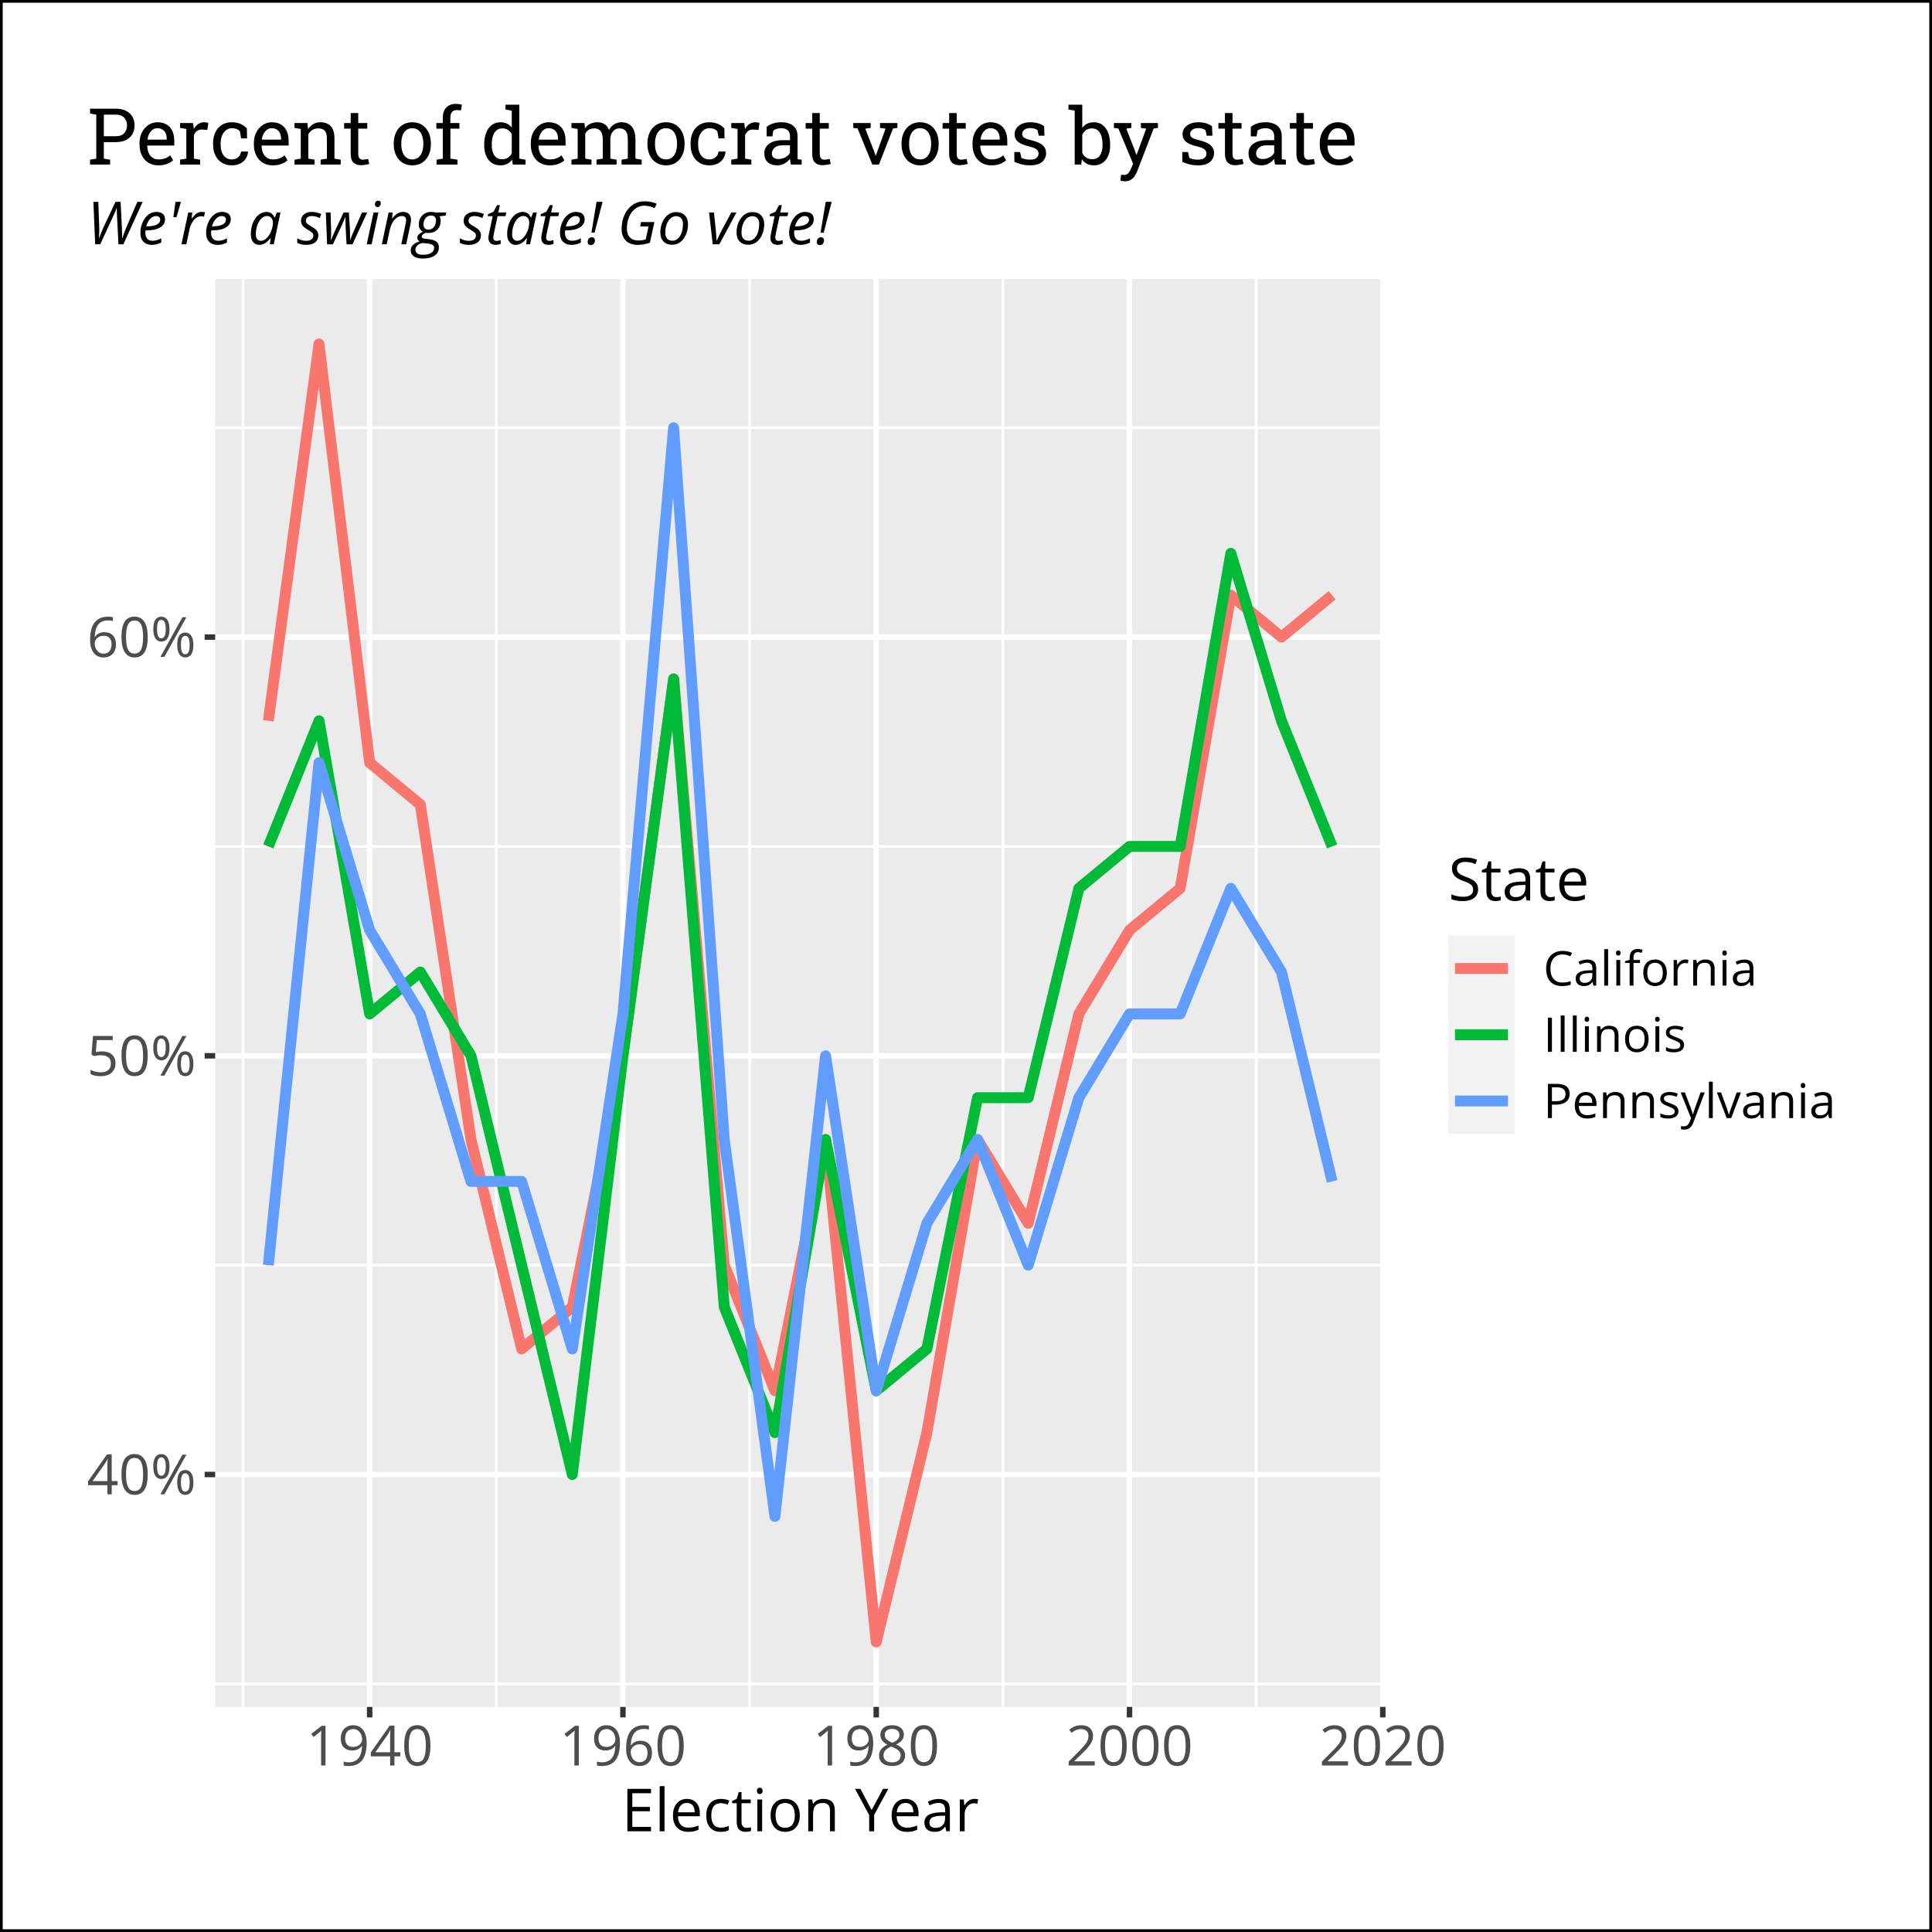 <?xml version="1.0" encoding="UTF-8"?>
<svg xmlns="http://www.w3.org/2000/svg" xmlns:xlink="http://www.w3.org/1999/xlink" width="504pt" height="504pt" viewBox="0 0 504 504" version="1.1">
<defs>
<g>
<symbol overflow="visible" id="glyph0-0">
<path style="stroke:none;" d="M 8 -2.379 L 6.465 -2.379 L 6.465 0 L 5.34 0 L 5.34 -2.379 L 0.305 -2.379 L 0.305 -3.406 L 5.219 -10.406 L 6.465 -10.406 L 6.465 -3.449 L 8 -3.449 Z M 5.34 -3.449 L 5.34 -6.891 C 5.336 -7.562 5.359 -8.324 5.41 -9.176 L 5.352 -9.176 C 5.121 -8.723 4.91 -8.348 4.715 -8.051 L 1.48 -3.449 Z M 5.34 -3.449 "/>
</symbol>
<symbol overflow="visible" id="glyph0-1">
<path style="stroke:none;" d="M 7.57 -5.191 C 7.57 -3.402 7.285 -2.066 6.723 -1.184 C 6.152 -0.301 5.289 0.141 4.133 0.141 C 3.016 0.141 2.172 -0.309 1.594 -1.215 C 1.012 -2.113 0.719 -3.441 0.723 -5.191 C 0.719 -6.992 1 -8.328 1.562 -9.203 C 2.121 -10.074 2.977 -10.512 4.133 -10.516 C 5.254 -10.512 6.109 -10.055 6.695 -9.148 C 7.277 -8.234 7.57 -6.918 7.57 -5.191 Z M 1.91 -5.191 C 1.91 -3.684 2.086 -2.586 2.441 -1.898 C 2.793 -1.211 3.355 -0.867 4.133 -0.871 C 4.914 -0.867 5.484 -1.215 5.836 -1.914 C 6.188 -2.609 6.363 -3.703 6.363 -5.191 C 6.363 -6.676 6.188 -7.762 5.836 -8.457 C 5.484 -9.145 4.914 -9.492 4.133 -9.496 C 3.355 -9.492 2.793 -9.152 2.441 -8.473 C 2.086 -7.789 1.91 -6.695 1.91 -5.191 Z M 1.91 -5.191 "/>
</symbol>
<symbol overflow="visible" id="glyph0-2">
<path style="stroke:none;" d="M 1.715 -7.266 C 1.711 -6.461 1.797 -5.855 1.977 -5.457 C 2.148 -5.051 2.434 -4.852 2.824 -4.855 C 3.598 -4.852 3.984 -5.656 3.984 -7.266 C 3.984 -8.859 3.598 -9.656 2.824 -9.656 C 2.434 -9.656 2.148 -9.457 1.977 -9.062 C 1.797 -8.664 1.711 -8.066 1.715 -7.266 Z M 4.957 -7.266 C 4.957 -6.188 4.773 -5.371 4.414 -4.824 C 4.047 -4.27 3.52 -3.996 2.824 -4 C 2.16 -3.996 1.645 -4.277 1.281 -4.84 C 0.914 -5.402 0.73 -6.211 0.734 -7.266 C 0.73 -8.336 0.906 -9.141 1.262 -9.684 C 1.613 -10.227 2.137 -10.5 2.824 -10.5 C 3.508 -10.5 4.031 -10.219 4.402 -9.656 C 4.77 -9.094 4.957 -8.297 4.957 -7.266 Z M 7.945 -3.117 C 7.945 -2.309 8.031 -1.703 8.207 -1.305 C 8.379 -0.902 8.664 -0.703 9.062 -0.707 C 9.457 -0.703 9.75 -0.898 9.938 -1.297 C 10.125 -1.688 10.219 -2.297 10.223 -3.117 C 10.219 -3.922 10.125 -4.516 9.938 -4.906 C 9.75 -5.293 9.457 -5.488 9.062 -5.492 C 8.664 -5.488 8.379 -5.293 8.207 -4.906 C 8.031 -4.516 7.945 -3.922 7.945 -3.117 Z M 11.195 -3.117 C 11.191 -2.043 11.012 -1.23 10.652 -0.684 C 10.289 -0.133 9.758 0.141 9.062 0.141 C 8.391 0.141 7.875 -0.137 7.516 -0.699 C 7.152 -1.258 6.973 -2.066 6.973 -3.117 C 6.973 -4.188 7.148 -4.992 7.5 -5.535 C 7.852 -6.078 8.371 -6.352 9.062 -6.352 C 9.73 -6.352 10.254 -6.074 10.629 -5.52 C 11.004 -4.965 11.191 -4.164 11.195 -3.117 Z M 9.367 -10.352 L 3.625 0 L 2.586 0 L 8.328 -10.352 Z M 9.367 -10.352 "/>
</symbol>
<symbol overflow="visible" id="glyph0-3">
<path style="stroke:none;" d="M 3.945 -6.324 C 5.031 -6.32 5.891 -6.051 6.516 -5.512 C 7.141 -4.969 7.453 -4.23 7.457 -3.293 C 7.453 -2.219 7.113 -1.375 6.434 -0.77 C 5.75 -0.16 4.809 0.141 3.609 0.141 C 2.445 0.141 1.555 -0.043 0.941 -0.418 L 0.941 -1.551 C 1.27 -1.336 1.68 -1.168 2.172 -1.051 C 2.66 -0.926 3.145 -0.867 3.625 -0.871 C 4.453 -0.867 5.098 -1.062 5.559 -1.457 C 6.016 -1.848 6.246 -2.414 6.25 -3.156 C 6.246 -4.598 5.363 -5.32 3.598 -5.324 C 3.148 -5.32 2.547 -5.25 1.797 -5.117 L 1.188 -5.508 L 1.578 -10.352 L 6.727 -10.352 L 6.727 -9.27 L 2.586 -9.27 L 2.32 -6.16 C 2.863 -6.266 3.402 -6.32 3.945 -6.324 Z M 3.945 -6.324 "/>
</symbol>
<symbol overflow="visible" id="glyph0-4">
<path style="stroke:none;" d="M 0.828 -4.426 C 0.824 -6.457 1.219 -7.98 2.012 -8.988 C 2.801 -9.996 3.973 -10.5 5.523 -10.5 C 6.055 -10.5 6.473 -10.453 6.781 -10.367 L 6.781 -9.352 C 6.414 -9.469 6 -9.527 5.535 -9.531 C 4.422 -9.527 3.574 -9.18 2.992 -8.492 C 2.406 -7.797 2.086 -6.711 2.031 -5.23 L 2.117 -5.23 C 2.633 -6.039 3.457 -6.445 4.582 -6.449 C 5.512 -6.445 6.242 -6.164 6.777 -5.605 C 7.312 -5.043 7.582 -4.281 7.582 -3.32 C 7.582 -2.242 7.285 -1.395 6.699 -0.781 C 6.109 -0.164 5.316 0.141 4.32 0.141 C 3.242 0.141 2.395 -0.262 1.77 -1.066 C 1.141 -1.871 0.824 -2.988 0.828 -4.426 Z M 4.305 -0.855 C 4.973 -0.855 5.492 -1.066 5.863 -1.488 C 6.234 -1.91 6.422 -2.52 6.422 -3.32 C 6.422 -4.004 6.246 -4.543 5.902 -4.934 C 5.555 -5.324 5.043 -5.52 4.359 -5.523 C 3.934 -5.52 3.543 -5.434 3.191 -5.262 C 2.836 -5.086 2.555 -4.844 2.348 -4.539 C 2.133 -4.23 2.027 -3.91 2.031 -3.582 C 2.027 -3.09 2.121 -2.637 2.312 -2.223 C 2.5 -1.801 2.77 -1.469 3.117 -1.223 C 3.465 -0.977 3.859 -0.855 4.305 -0.855 Z M 4.305 -0.855 "/>
</symbol>
<symbol overflow="visible" id="glyph0-5">
<path style="stroke:none;" d="M 5.062 0 L 3.914 0 L 3.914 -7.379 C 3.914 -7.988 3.934 -8.57 3.973 -9.117 C 3.871 -9.016 3.758 -8.91 3.637 -8.805 C 3.512 -8.695 2.949 -8.234 1.953 -7.426 L 1.332 -8.234 L 4.07 -10.352 L 5.062 -10.352 Z M 5.062 0 "/>
</symbol>
<symbol overflow="visible" id="glyph0-6">
<path style="stroke:none;" d="M 7.512 -5.934 C 7.512 -1.883 5.945 0.141 2.812 0.141 C 2.262 0.141 1.824 0.094 1.508 0 L 1.508 -1.012 C 1.883 -0.887 2.312 -0.824 2.797 -0.828 C 3.926 -0.824 4.781 -1.176 5.363 -1.879 C 5.938 -2.578 6.254 -3.652 6.309 -5.105 L 6.223 -5.105 C 5.965 -4.707 5.621 -4.41 5.191 -4.207 C 4.762 -4.004 4.277 -3.902 3.738 -3.902 C 2.82 -3.902 2.09 -4.176 1.555 -4.723 C 1.016 -5.27 0.75 -6.031 0.75 -7.016 C 0.75 -8.086 1.051 -8.938 1.652 -9.562 C 2.254 -10.188 3.043 -10.5 4.027 -10.5 C 4.727 -10.5 5.344 -10.316 5.871 -9.957 C 6.398 -9.594 6.801 -9.07 7.086 -8.379 C 7.367 -7.688 7.512 -6.871 7.512 -5.934 Z M 4.027 -9.496 C 3.348 -9.492 2.828 -9.273 2.461 -8.844 C 2.094 -8.406 1.91 -7.805 1.91 -7.031 C 1.91 -6.352 2.078 -5.816 2.418 -5.426 C 2.758 -5.035 3.277 -4.84 3.973 -4.844 C 4.402 -4.84 4.797 -4.926 5.156 -5.105 C 5.516 -5.277 5.801 -5.516 6.012 -5.82 C 6.219 -6.117 6.32 -6.434 6.324 -6.77 C 6.32 -7.262 6.223 -7.719 6.031 -8.141 C 5.836 -8.559 5.566 -8.891 5.223 -9.133 C 4.871 -9.371 4.473 -9.492 4.027 -9.496 Z M 4.027 -9.496 "/>
</symbol>
<symbol overflow="visible" id="glyph0-7">
<path style="stroke:none;" d="M 4.133 -10.5 C 5.074 -10.5 5.824 -10.277 6.379 -9.84 C 6.93 -9.398 7.207 -8.793 7.207 -8.023 C 7.207 -7.508 7.047 -7.043 6.73 -6.625 C 6.414 -6.203 5.91 -5.82 5.219 -5.48 C 6.055 -5.074 6.652 -4.652 7.008 -4.215 C 7.359 -3.77 7.535 -3.262 7.539 -2.684 C 7.535 -1.824 7.234 -1.137 6.641 -0.625 C 6.039 -0.113 5.219 0.141 4.176 0.141 C 3.07 0.141 2.219 -0.098 1.625 -0.582 C 1.027 -1.062 0.73 -1.75 0.734 -2.641 C 0.73 -3.824 1.453 -4.746 2.902 -5.41 C 2.246 -5.773 1.781 -6.172 1.5 -6.602 C 1.219 -7.027 1.078 -7.504 1.078 -8.035 C 1.078 -8.781 1.352 -9.379 1.906 -9.828 C 2.457 -10.273 3.199 -10.5 4.133 -10.5 Z M 1.898 -2.613 C 1.898 -2.043 2.094 -1.598 2.488 -1.285 C 2.879 -0.965 3.434 -0.809 4.148 -0.812 C 4.852 -0.809 5.398 -0.973 5.789 -1.309 C 6.18 -1.637 6.375 -2.09 6.379 -2.668 C 6.375 -3.121 6.191 -3.531 5.824 -3.891 C 5.457 -4.246 4.816 -4.59 3.902 -4.93 C 3.199 -4.625 2.688 -4.293 2.371 -3.926 C 2.055 -3.559 1.898 -3.121 1.898 -2.613 Z M 4.121 -9.543 C 3.527 -9.539 3.066 -9.398 2.73 -9.117 C 2.395 -8.836 2.227 -8.457 2.23 -7.984 C 2.227 -7.551 2.367 -7.18 2.648 -6.867 C 2.926 -6.555 3.438 -6.242 4.191 -5.934 C 4.863 -6.215 5.344 -6.52 5.625 -6.848 C 5.906 -7.172 6.047 -7.551 6.047 -7.984 C 6.047 -8.461 5.875 -8.84 5.531 -9.121 C 5.188 -9.398 4.715 -9.539 4.121 -9.543 Z M 4.121 -9.543 "/>
</symbol>
<symbol overflow="visible" id="glyph0-8">
<path style="stroke:none;" d="M 7.512 0 L 0.707 0 L 0.707 -1.012 L 3.434 -3.754 C 4.262 -4.59 4.809 -5.188 5.074 -5.551 C 5.34 -5.906 5.539 -6.258 5.672 -6.598 C 5.805 -6.938 5.871 -7.301 5.871 -7.695 C 5.871 -8.242 5.703 -8.68 5.367 -9.008 C 5.031 -9.328 4.566 -9.492 3.973 -9.496 C 3.543 -9.492 3.133 -9.422 2.75 -9.281 C 2.359 -9.141 1.934 -8.883 1.465 -8.512 L 0.844 -9.309 C 1.797 -10.102 2.832 -10.5 3.957 -10.5 C 4.926 -10.5 5.691 -10.25 6.246 -9.754 C 6.797 -9.254 7.07 -8.586 7.074 -7.746 C 7.07 -7.09 6.887 -6.438 6.52 -5.797 C 6.148 -5.152 5.461 -4.344 4.453 -3.363 L 2.188 -1.148 L 2.188 -1.09 L 7.512 -1.09 Z M 7.512 0 "/>
</symbol>
<symbol overflow="visible" id="glyph1-0">
<path style="stroke:none;" d="M 7.688 0 L 1.52 0 L 1.52 -11.066 L 7.688 -11.066 L 7.688 -9.922 L 2.809 -9.922 L 2.809 -6.359 L 7.395 -6.359 L 7.395 -5.223 L 2.809 -5.223 L 2.809 -1.148 L 7.688 -1.148 Z M 7.688 0 "/>
</symbol>
<symbol overflow="visible" id="glyph1-1">
<path style="stroke:none;" d="M 2.59 0 L 1.332 0 L 1.332 -11.777 L 2.59 -11.777 Z M 2.59 0 "/>
</symbol>
<symbol overflow="visible" id="glyph1-2">
<path style="stroke:none;" d="M 4.836 0.152 C 3.605 0.152 2.641 -0.219 1.934 -0.969 C 1.223 -1.711 0.867 -2.75 0.871 -4.078 C 0.867 -5.414 1.195 -6.477 1.855 -7.266 C 2.512 -8.051 3.398 -8.441 4.512 -8.445 C 5.551 -8.441 6.371 -8.102 6.977 -7.418 C 7.582 -6.734 7.887 -5.832 7.887 -4.715 L 7.887 -3.922 L 2.172 -3.922 C 2.195 -2.945 2.441 -2.207 2.91 -1.703 C 3.375 -1.195 4.031 -0.941 4.883 -0.945 C 5.773 -0.941 6.656 -1.129 7.531 -1.508 L 7.531 -0.387 C 7.082 -0.191 6.664 -0.055 6.27 0.027 C 5.871 0.109 5.391 0.152 4.836 0.152 Z M 4.496 -7.395 C 3.824 -7.395 3.293 -7.176 2.902 -6.742 C 2.504 -6.309 2.273 -5.707 2.203 -4.941 L 6.539 -4.941 C 6.539 -5.73 6.359 -6.34 6.008 -6.762 C 5.652 -7.184 5.148 -7.395 4.496 -7.395 Z M 4.496 -7.395 "/>
</symbol>
<symbol overflow="visible" id="glyph1-3">
<path style="stroke:none;" d="M 4.648 0.152 C 3.441 0.152 2.512 -0.215 1.855 -0.957 C 1.195 -1.691 0.867 -2.738 0.871 -4.094 C 0.867 -5.48 1.199 -6.551 1.871 -7.309 C 2.535 -8.062 3.488 -8.441 4.73 -8.445 C 5.125 -8.441 5.523 -8.398 5.926 -8.316 C 6.32 -8.227 6.633 -8.129 6.863 -8.016 L 6.477 -6.949 C 6.195 -7.059 5.895 -7.148 5.57 -7.223 C 5.238 -7.293 4.949 -7.328 4.699 -7.332 C 3.012 -7.328 2.168 -6.254 2.172 -4.109 C 2.168 -3.086 2.375 -2.305 2.789 -1.762 C 3.199 -1.215 3.809 -0.941 4.617 -0.945 C 5.305 -0.941 6.012 -1.09 6.742 -1.391 L 6.742 -0.281 C 6.184 0.008 5.484 0.152 4.648 0.152 Z M 4.648 0.152 "/>
</symbol>
<symbol overflow="visible" id="glyph1-4">
<path style="stroke:none;" d="M 4.012 -0.887 C 4.23 -0.883 4.445 -0.898 4.652 -0.934 C 4.859 -0.965 5.023 -1 5.148 -1.035 L 5.148 -0.074 C 5.008 -0.008 4.805 0.043 4.543 0.086 C 4.277 0.129 4.039 0.152 3.828 0.152 C 2.219 0.152 1.418 -0.691 1.422 -2.383 L 1.422 -7.32 L 0.234 -7.32 L 0.234 -7.926 L 1.422 -8.445 L 1.953 -10.219 L 2.68 -10.219 L 2.68 -8.297 L 5.086 -8.297 L 5.086 -7.32 L 2.68 -7.32 L 2.68 -2.438 C 2.676 -1.938 2.797 -1.551 3.035 -1.285 C 3.27 -1.016 3.594 -0.883 4.012 -0.887 Z M 4.012 -0.887 "/>
</symbol>
<symbol overflow="visible" id="glyph1-5">
<path style="stroke:none;" d="M 2.59 0 L 1.332 0 L 1.332 -8.297 L 2.59 -8.297 Z M 1.227 -10.543 C 1.223 -10.824 1.293 -11.035 1.438 -11.172 C 1.574 -11.305 1.754 -11.371 1.969 -11.375 C 2.168 -11.371 2.34 -11.305 2.488 -11.168 C 2.633 -11.031 2.707 -10.82 2.711 -10.543 C 2.707 -10.254 2.633 -10.043 2.488 -9.91 C 2.34 -9.77 2.168 -9.703 1.969 -9.703 C 1.754 -9.703 1.574 -9.77 1.438 -9.91 C 1.293 -10.043 1.223 -10.254 1.227 -10.543 Z M 1.227 -10.543 "/>
</symbol>
<symbol overflow="visible" id="glyph1-6">
<path style="stroke:none;" d="M 8.492 -4.156 C 8.488 -2.797 8.148 -1.742 7.469 -0.984 C 6.785 -0.227 5.844 0.152 4.648 0.152 C 3.902 0.152 3.246 -0.02 2.672 -0.371 C 2.094 -0.715 1.648 -1.215 1.34 -1.867 C 1.023 -2.516 0.867 -3.277 0.871 -4.156 C 0.867 -5.504 1.203 -6.559 1.883 -7.312 C 2.555 -8.066 3.496 -8.441 4.699 -8.445 C 5.859 -8.441 6.781 -8.055 7.465 -7.285 C 8.148 -6.512 8.488 -5.469 8.492 -4.156 Z M 2.172 -4.156 C 2.168 -3.094 2.379 -2.289 2.809 -1.734 C 3.23 -1.18 3.855 -0.902 4.676 -0.902 C 5.496 -0.902 6.121 -1.176 6.551 -1.73 C 6.977 -2.277 7.188 -3.086 7.191 -4.156 C 7.188 -5.207 6.977 -6.008 6.551 -6.559 C 6.121 -7.102 5.492 -7.375 4.664 -7.379 C 3.84 -7.375 3.219 -7.105 2.801 -6.566 C 2.379 -6.023 2.168 -5.219 2.172 -4.156 Z M 2.172 -4.156 "/>
</symbol>
<symbol overflow="visible" id="glyph1-7">
<path style="stroke:none;" d="M 7.008 0 L 7.008 -5.367 C 7.008 -6.039 6.852 -6.543 6.547 -6.879 C 6.234 -7.211 5.754 -7.375 5.102 -7.379 C 4.23 -7.375 3.594 -7.141 3.195 -6.676 C 2.789 -6.203 2.59 -5.43 2.59 -4.352 L 2.59 0 L 1.332 0 L 1.332 -8.297 L 2.355 -8.297 L 2.559 -7.16 L 2.617 -7.16 C 2.871 -7.566 3.23 -7.883 3.699 -8.109 C 4.16 -8.332 4.68 -8.441 5.254 -8.445 C 6.25 -8.441 7 -8.203 7.508 -7.723 C 8.008 -7.238 8.262 -6.465 8.266 -5.41 L 8.266 0 Z M 7.008 0 "/>
</symbol>
<symbol overflow="visible" id="glyph1-8">
<path style="stroke:none;" d=""/>
</symbol>
<symbol overflow="visible" id="glyph1-9">
<path style="stroke:none;" d="M 4.336 -5.531 L 7.289 -11.066 L 8.68 -11.066 L 4.988 -4.293 L 4.988 0 L 3.688 0 L 3.688 -4.23 L 0 -11.066 L 1.406 -11.066 Z M 4.336 -5.531 "/>
</symbol>
<symbol overflow="visible" id="glyph1-10">
<path style="stroke:none;" d="M 6.434 0 L 6.184 -1.18 L 6.121 -1.18 C 5.707 -0.656 5.297 -0.305 4.887 -0.125 C 4.473 0.062 3.957 0.152 3.344 0.152 C 2.52 0.152 1.875 -0.059 1.41 -0.484 C 0.941 -0.906 0.707 -1.508 0.711 -2.293 C 0.707 -3.965 2.047 -4.844 4.73 -4.926 L 6.137 -4.973 L 6.137 -5.488 C 6.133 -6.137 5.992 -6.617 5.715 -6.93 C 5.434 -7.238 4.988 -7.395 4.375 -7.395 C 3.68 -7.395 2.898 -7.18 2.027 -6.758 L 1.641 -7.719 C 2.047 -7.938 2.492 -8.113 2.984 -8.242 C 3.469 -8.363 3.957 -8.426 4.449 -8.43 C 5.434 -8.426 6.168 -8.207 6.648 -7.77 C 7.121 -7.332 7.359 -6.629 7.363 -5.66 L 7.363 0 Z M 3.594 -0.887 C 4.375 -0.883 4.992 -1.098 5.438 -1.527 C 5.883 -1.953 6.105 -2.555 6.109 -3.328 L 6.109 -4.078 L 4.852 -4.027 C 3.852 -3.988 3.129 -3.832 2.688 -3.559 C 2.246 -3.281 2.027 -2.855 2.027 -2.277 C 2.027 -1.82 2.164 -1.477 2.438 -1.242 C 2.711 -1.004 3.094 -0.883 3.594 -0.887 Z M 3.594 -0.887 "/>
</symbol>
<symbol overflow="visible" id="glyph1-11">
<path style="stroke:none;" d="M 5.117 -8.445 C 5.48 -8.441 5.812 -8.414 6.109 -8.355 L 5.934 -7.191 C 5.586 -7.262 5.281 -7.301 5.023 -7.305 C 4.352 -7.301 3.781 -7.027 3.305 -6.484 C 2.828 -5.938 2.59 -5.258 2.59 -4.449 L 2.59 0 L 1.332 0 L 1.332 -8.297 L 2.367 -8.297 L 2.512 -6.758 L 2.574 -6.758 C 2.879 -7.297 3.25 -7.715 3.684 -8.008 C 4.117 -8.297 4.594 -8.441 5.117 -8.445 Z M 5.117 -8.445 "/>
</symbol>
<symbol overflow="visible" id="glyph1-12">
<path style="stroke:none;" d="M 7.766 -2.945 C 7.762 -1.969 7.41 -1.207 6.703 -0.664 C 5.996 -0.117 5.035 0.152 3.828 0.152 C 2.516 0.152 1.508 -0.016 0.801 -0.355 L 0.801 -1.598 C 1.254 -1.402 1.75 -1.25 2.285 -1.141 C 2.816 -1.027 3.344 -0.973 3.875 -0.977 C 4.727 -0.973 5.375 -1.137 5.812 -1.465 C 6.246 -1.789 6.461 -2.242 6.465 -2.824 C 6.461 -3.207 6.383 -3.52 6.23 -3.766 C 6.074 -4.008 5.816 -4.234 5.457 -4.441 C 5.094 -4.648 4.547 -4.883 3.812 -5.148 C 2.781 -5.512 2.047 -5.945 1.605 -6.453 C 1.164 -6.953 0.941 -7.613 0.945 -8.43 C 0.941 -9.281 1.262 -9.961 1.906 -10.465 C 2.543 -10.969 3.391 -11.219 4.449 -11.223 C 5.547 -11.219 6.559 -11.02 7.484 -10.617 L 7.086 -9.5 C 6.168 -9.879 5.281 -10.07 4.422 -10.074 C 3.738 -10.07 3.203 -9.926 2.82 -9.633 C 2.434 -9.34 2.242 -8.934 2.246 -8.414 C 2.242 -8.031 2.312 -7.715 2.457 -7.473 C 2.598 -7.223 2.84 -7 3.176 -6.797 C 3.512 -6.594 4.023 -6.367 4.715 -6.121 C 5.875 -5.707 6.672 -5.262 7.109 -4.789 C 7.543 -4.312 7.762 -3.699 7.766 -2.945 Z M 7.766 -2.945 "/>
</symbol>
<symbol overflow="visible" id="glyph2-0">
<path style="stroke:none;" d="M 5.047 -8.125 C 4.062 -8.121 3.289 -7.793 2.727 -7.145 C 2.156 -6.488 1.875 -5.594 1.875 -4.461 C 1.875 -3.289 2.148 -2.387 2.695 -1.754 C 3.242 -1.113 4.02 -0.797 5.035 -0.801 C 5.652 -0.797 6.363 -0.91 7.164 -1.137 L 7.164 -0.227 C 6.543 0.004 5.781 0.117 4.875 0.121 C 3.562 0.117 2.547 -0.277 1.832 -1.074 C 1.117 -1.867 0.762 -3 0.762 -4.473 C 0.762 -5.387 0.934 -6.195 1.277 -6.891 C 1.621 -7.582 2.117 -8.113 2.766 -8.488 C 3.414 -8.859 4.176 -9.047 5.059 -9.051 C 5.992 -9.047 6.812 -8.875 7.512 -8.539 L 7.074 -7.648 C 6.395 -7.961 5.719 -8.121 5.047 -8.125 Z M 5.047 -8.125 "/>
</symbol>
<symbol overflow="visible" id="glyph2-1">
<path style="stroke:none;" d="M 5.188 0 L 4.988 -0.953 L 4.938 -0.953 C 4.602 -0.531 4.27 -0.246 3.938 -0.102 C 3.605 0.047 3.191 0.117 2.699 0.121 C 2.031 0.117 1.512 -0.051 1.137 -0.391 C 0.762 -0.73 0.574 -1.215 0.574 -1.848 C 0.574 -3.195 1.652 -3.906 3.816 -3.973 L 4.949 -4.012 L 4.949 -4.426 C 4.945 -4.945 4.832 -5.332 4.609 -5.586 C 4.383 -5.836 4.023 -5.965 3.527 -5.965 C 2.969 -5.965 2.336 -5.793 1.637 -5.449 L 1.324 -6.227 C 1.652 -6.402 2.012 -6.543 2.406 -6.645 C 2.797 -6.746 3.191 -6.797 3.59 -6.801 C 4.383 -6.797 4.973 -6.621 5.359 -6.27 C 5.742 -5.914 5.934 -5.344 5.938 -4.566 L 5.938 0 Z M 2.898 -0.715 C 3.527 -0.715 4.023 -0.887 4.383 -1.23 C 4.742 -1.574 4.922 -2.059 4.926 -2.688 L 4.926 -3.289 L 3.914 -3.246 C 3.105 -3.215 2.523 -3.09 2.168 -2.871 C 1.812 -2.648 1.633 -2.301 1.637 -1.836 C 1.633 -1.469 1.746 -1.191 1.969 -1 C 2.188 -0.809 2.496 -0.715 2.898 -0.715 Z M 2.898 -0.715 "/>
</symbol>
<symbol overflow="visible" id="glyph2-2">
<path style="stroke:none;" d="M 2.086 0 L 1.074 0 L 1.074 -9.496 L 2.086 -9.496 Z M 2.086 0 "/>
</symbol>
<symbol overflow="visible" id="glyph2-3">
<path style="stroke:none;" d="M 2.086 0 L 1.074 0 L 1.074 -6.688 L 2.086 -6.688 Z M 0.988 -8.504 C 0.984 -8.73 1.043 -8.902 1.16 -9.012 C 1.273 -9.117 1.414 -9.168 1.586 -9.172 C 1.746 -9.168 1.887 -9.113 2.008 -9.008 C 2.121 -8.895 2.18 -8.727 2.184 -8.504 C 2.18 -8.27 2.121 -8.102 2.008 -7.992 C 1.887 -7.879 1.746 -7.82 1.586 -7.824 C 1.414 -7.82 1.273 -7.879 1.16 -7.992 C 1.043 -8.102 0.984 -8.27 0.988 -8.504 Z M 0.988 -8.504 "/>
</symbol>
<symbol overflow="visible" id="glyph2-4">
<path style="stroke:none;" d="M 4.09 -5.902 L 2.387 -5.902 L 2.387 0 L 1.375 0 L 1.375 -5.902 L 0.176 -5.902 L 0.176 -6.359 L 1.375 -6.727 L 1.375 -7.098 C 1.371 -8.738 2.09 -9.562 3.527 -9.562 C 3.879 -9.562 4.293 -9.492 4.773 -9.352 L 4.512 -8.539 C 4.121 -8.66 3.785 -8.723 3.508 -8.727 C 3.125 -8.723 2.844 -8.598 2.66 -8.344 C 2.477 -8.09 2.383 -7.68 2.387 -7.121 L 2.387 -6.688 L 4.09 -6.688 Z M 4.09 -5.902 "/>
</symbol>
<symbol overflow="visible" id="glyph2-5">
<path style="stroke:none;" d="M 6.848 -3.352 C 6.844 -2.258 6.57 -1.406 6.023 -0.797 C 5.473 -0.188 4.711 0.117 3.746 0.121 C 3.145 0.117 2.613 -0.02 2.152 -0.297 C 1.684 -0.574 1.328 -0.977 1.078 -1.508 C 0.828 -2.031 0.703 -2.648 0.703 -3.352 C 0.703 -4.441 0.973 -5.289 1.52 -5.898 C 2.059 -6.504 2.816 -6.809 3.789 -6.812 C 4.723 -6.809 5.465 -6.496 6.02 -5.879 C 6.566 -5.254 6.844 -4.414 6.848 -3.352 Z M 1.75 -3.352 C 1.746 -2.496 1.918 -1.844 2.262 -1.398 C 2.605 -0.949 3.109 -0.727 3.773 -0.727 C 4.434 -0.727 4.934 -0.949 5.281 -1.395 C 5.621 -1.84 5.793 -2.492 5.797 -3.352 C 5.793 -4.199 5.621 -4.844 5.281 -5.285 C 4.934 -5.727 4.426 -5.945 3.758 -5.949 C 3.094 -5.945 2.594 -5.73 2.258 -5.297 C 1.914 -4.859 1.746 -4.211 1.75 -3.352 Z M 1.75 -3.352 "/>
</symbol>
<symbol overflow="visible" id="glyph2-6">
<path style="stroke:none;" d="M 4.125 -6.812 C 4.422 -6.809 4.688 -6.785 4.926 -6.738 L 4.785 -5.797 C 4.508 -5.855 4.266 -5.887 4.055 -5.891 C 3.512 -5.887 3.047 -5.668 2.664 -5.23 C 2.277 -4.789 2.086 -4.242 2.086 -3.59 L 2.086 0 L 1.074 0 L 1.074 -6.688 L 1.91 -6.688 L 2.027 -5.449 L 2.074 -5.449 C 2.324 -5.883 2.621 -6.219 2.973 -6.457 C 3.316 -6.691 3.703 -6.809 4.125 -6.812 Z M 4.125 -6.812 "/>
</symbol>
<symbol overflow="visible" id="glyph2-7">
<path style="stroke:none;" d="M 5.652 0 L 5.652 -4.328 C 5.648 -4.871 5.523 -5.277 5.277 -5.547 C 5.027 -5.812 4.641 -5.945 4.113 -5.949 C 3.41 -5.945 2.895 -5.758 2.574 -5.383 C 2.246 -5.004 2.086 -4.379 2.086 -3.508 L 2.086 0 L 1.074 0 L 1.074 -6.688 L 1.898 -6.688 L 2.062 -5.773 L 2.113 -5.773 C 2.316 -6.102 2.605 -6.359 2.984 -6.539 C 3.355 -6.719 3.773 -6.809 4.234 -6.812 C 5.039 -6.809 5.645 -6.613 6.055 -6.227 C 6.457 -5.836 6.66 -5.215 6.664 -4.363 L 6.664 0 Z M 5.652 0 "/>
</symbol>
<symbol overflow="visible" id="glyph2-8">
<path style="stroke:none;" d="M 1.227 0 L 1.227 -8.922 L 2.266 -8.922 L 2.266 0 Z M 1.227 0 "/>
</symbol>
<symbol overflow="visible" id="glyph2-9">
<path style="stroke:none;" d="M 5.391 -1.824 C 5.391 -1.199 5.156 -0.719 4.691 -0.383 C 4.227 -0.047 3.578 0.117 2.742 0.121 C 1.852 0.117 1.156 -0.02 0.664 -0.301 L 0.664 -1.238 C 0.984 -1.074 1.332 -0.949 1.699 -0.855 C 2.066 -0.762 2.422 -0.715 2.766 -0.715 C 3.293 -0.715 3.699 -0.797 3.984 -0.965 C 4.27 -1.133 4.41 -1.391 4.414 -1.738 C 4.41 -1.996 4.297 -2.219 4.074 -2.406 C 3.844 -2.59 3.406 -2.809 2.754 -3.062 C 2.129 -3.293 1.684 -3.496 1.426 -3.668 C 1.16 -3.84 0.965 -4.035 0.84 -4.258 C 0.707 -4.477 0.645 -4.738 0.648 -5.047 C 0.645 -5.59 0.867 -6.023 1.312 -6.34 C 1.754 -6.652 2.359 -6.809 3.137 -6.812 C 3.855 -6.809 4.562 -6.66 5.25 -6.371 L 4.891 -5.547 C 4.215 -5.824 3.605 -5.965 3.062 -5.965 C 2.582 -5.965 2.219 -5.887 1.977 -5.738 C 1.727 -5.582 1.605 -5.375 1.609 -5.113 C 1.605 -4.934 1.652 -4.781 1.746 -4.656 C 1.84 -4.527 1.988 -4.406 2.191 -4.297 C 2.395 -4.18 2.785 -4.016 3.363 -3.801 C 4.156 -3.508 4.691 -3.219 4.973 -2.93 C 5.25 -2.637 5.391 -2.266 5.391 -1.824 Z M 5.391 -1.824 "/>
</symbol>
<symbol overflow="visible" id="glyph2-10">
<path style="stroke:none;" d="M 6.883 -6.324 C 6.879 -5.418 6.57 -4.723 5.957 -4.238 C 5.34 -3.746 4.457 -3.504 3.312 -3.508 L 2.266 -3.508 L 2.266 0 L 1.227 0 L 1.227 -8.922 L 3.539 -8.922 C 5.766 -8.918 6.879 -8.051 6.883 -6.324 Z M 2.266 -4.402 L 3.199 -4.402 C 4.117 -4.398 4.781 -4.547 5.195 -4.848 C 5.605 -5.141 5.812 -5.617 5.812 -6.273 C 5.812 -6.863 5.617 -7.305 5.23 -7.594 C 4.844 -7.883 4.242 -8.027 3.426 -8.027 L 2.266 -8.027 Z M 2.266 -4.402 "/>
</symbol>
<symbol overflow="visible" id="glyph2-11">
<path style="stroke:none;" d="M 3.898 0.121 C 2.906 0.117 2.129 -0.18 1.559 -0.781 C 0.988 -1.379 0.703 -2.215 0.703 -3.289 C 0.703 -4.363 0.969 -5.223 1.5 -5.859 C 2.031 -6.492 2.742 -6.809 3.637 -6.812 C 4.473 -6.809 5.137 -6.531 5.625 -5.984 C 6.113 -5.43 6.355 -4.703 6.359 -3.801 L 6.359 -3.16 L 1.75 -3.16 C 1.77 -2.371 1.969 -1.777 2.344 -1.371 C 2.719 -0.965 3.25 -0.762 3.938 -0.762 C 4.656 -0.762 5.367 -0.91 6.074 -1.215 L 6.074 -0.312 C 5.711 -0.152 5.371 -0.047 5.055 0.02 C 4.734 0.082 4.348 0.117 3.898 0.121 Z M 3.625 -5.965 C 3.086 -5.965 2.656 -5.789 2.34 -5.438 C 2.02 -5.086 1.832 -4.602 1.777 -3.984 L 5.273 -3.984 C 5.273 -4.625 5.129 -5.113 4.844 -5.453 C 4.559 -5.793 4.152 -5.965 3.625 -5.965 Z M 3.625 -5.965 "/>
</symbol>
<symbol overflow="visible" id="glyph2-12">
<path style="stroke:none;" d="M 0.012 -6.688 L 1.098 -6.688 L 2.562 -2.875 C 2.883 -2.004 3.082 -1.375 3.16 -0.988 L 3.211 -0.988 C 3.262 -1.195 3.371 -1.551 3.543 -2.055 C 3.711 -2.555 4.262 -4.098 5.199 -6.688 L 6.285 -6.688 L 3.41 0.93 C 3.125 1.68 2.793 2.215 2.414 2.531 C 2.031 2.844 1.562 3 1.012 3.004 C 0.703 3 0.398 2.965 0.098 2.898 L 0.098 2.086 C 0.32 2.133 0.57 2.156 0.848 2.16 C 1.539 2.156 2.035 1.766 2.336 0.988 L 2.711 0.035 Z M 0.012 -6.688 "/>
</symbol>
<symbol overflow="visible" id="glyph2-13">
<path style="stroke:none;" d="M 2.539 0 L 0 -6.688 L 1.086 -6.688 L 2.527 -2.723 C 2.848 -1.793 3.039 -1.191 3.102 -0.914 L 3.148 -0.914 C 3.188 -1.129 3.328 -1.574 3.57 -2.254 C 3.805 -2.93 4.34 -4.406 5.176 -6.688 L 6.262 -6.688 L 3.723 0 Z M 2.539 0 "/>
</symbol>
<symbol overflow="visible" id="glyph3-0">
<path style="stroke:none;" d="M 9.512 0 L 8.227 0 L 7.855 -7.305 C 7.812 -7.988 7.793 -8.699 7.797 -9.438 L 7.75 -9.438 C 7.621 -9.074 7.469 -8.684 7.289 -8.27 C 7.105 -7.848 5.832 -5.094 3.473 0 L 2.156 0 L 1.688 -11.066 L 2.973 -11.066 L 3.211 -4.246 L 3.223 -3.578 C 3.223 -3.082 3.195 -2.434 3.148 -1.629 L 3.195 -1.629 C 3.641 -2.852 4.035 -3.816 4.375 -4.527 L 7.441 -11.066 L 8.785 -11.066 L 9.113 -4.555 C 9.152 -3.781 9.176 -3.016 9.18 -2.254 L 9.172 -1.629 L 9.242 -1.629 C 9.617 -2.758 9.949 -3.648 10.234 -4.305 L 13.16 -11.066 L 14.539 -11.066 Z M 9.512 0 "/>
</symbol>
<symbol overflow="visible" id="glyph3-1">
<path style="stroke:none;" d="M 3.723 0.152 C 2.793 0.152 2.066 -0.121 1.535 -0.672 C 1.004 -1.223 0.738 -1.984 0.742 -2.961 C 0.738 -3.906 0.926 -4.816 1.305 -5.688 C 1.68 -6.555 2.18 -7.23 2.801 -7.719 C 3.418 -8.199 4.102 -8.441 4.852 -8.445 C 5.621 -8.441 6.199 -8.273 6.59 -7.941 C 6.977 -7.605 7.172 -7.141 7.176 -6.539 C 7.172 -5.629 6.754 -4.914 5.918 -4.398 C 5.082 -3.879 3.883 -3.621 2.324 -3.625 L 2.074 -3.625 L 2.043 -3.02 C 2.039 -2.355 2.195 -1.84 2.508 -1.469 C 2.816 -1.098 3.297 -0.914 3.949 -0.914 C 4.266 -0.914 4.59 -0.957 4.93 -1.051 C 5.262 -1.137 5.68 -1.305 6.184 -1.551 L 6.184 -0.445 C 5.707 -0.223 5.289 -0.07 4.926 0.02 C 4.562 0.105 4.16 0.152 3.723 0.152 Z M 4.777 -7.363 C 4.254 -7.359 3.766 -7.121 3.309 -6.652 C 2.852 -6.176 2.504 -5.52 2.262 -4.676 L 2.355 -4.676 C 3.504 -4.676 4.383 -4.824 4.996 -5.125 C 5.609 -5.426 5.918 -5.863 5.918 -6.434 C 5.918 -6.699 5.824 -6.918 5.641 -7.098 C 5.457 -7.27 5.168 -7.359 4.777 -7.363 Z M 4.777 -7.363 "/>
</symbol>
<symbol overflow="visible" id="glyph3-2">
<path style="stroke:none;" d="M 3.672 -11.066 L 2.512 -7.07 L 1.703 -7.07 L 2.246 -11.066 Z M 3.672 -11.066 "/>
</symbol>
<symbol overflow="visible" id="glyph3-3">
<path style="stroke:none;" d="M 5.691 -8.445 C 6.035 -8.441 6.34 -8.406 6.602 -8.34 L 6.328 -7.203 C 6.059 -7.266 5.793 -7.301 5.531 -7.305 C 5.07 -7.301 4.641 -7.148 4.242 -6.848 C 3.84 -6.543 3.488 -6.121 3.188 -5.586 C 2.887 -5.047 2.664 -4.453 2.527 -3.801 L 1.719 0 L 0.445 0 L 2.219 -8.297 L 3.27 -8.297 L 3.102 -6.758 L 3.18 -6.758 C 3.539 -7.234 3.84 -7.578 4.078 -7.789 C 4.312 -7.996 4.559 -8.16 4.824 -8.273 C 5.082 -8.387 5.371 -8.441 5.691 -8.445 Z M 5.691 -8.445 "/>
</symbol>
<symbol overflow="visible" id="glyph3-4">
<path style="stroke:none;" d=""/>
</symbol>
<symbol overflow="visible" id="glyph3-5">
<path style="stroke:none;" d="M 4.836 -8.445 C 5.297 -8.441 5.711 -8.316 6.074 -8.07 C 6.438 -7.816 6.723 -7.457 6.926 -6.992 L 7.008 -6.992 L 7.516 -8.297 L 8.477 -8.297 L 6.715 0 L 5.707 0 L 5.902 -1.582 L 5.844 -1.582 C 4.938 -0.426 3.988 0.152 2.988 0.152 C 2.285 0.152 1.734 -0.098 1.34 -0.598 C 0.938 -1.098 0.738 -1.781 0.742 -2.648 C 0.738 -3.695 0.918 -4.668 1.277 -5.57 C 1.637 -6.465 2.129 -7.168 2.762 -7.68 C 3.387 -8.188 4.078 -8.441 4.836 -8.445 Z M 3.398 -0.902 C 3.887 -0.902 4.371 -1.133 4.859 -1.602 C 5.34 -2.062 5.734 -2.672 6.039 -3.422 C 6.34 -4.172 6.492 -4.922 6.492 -5.676 C 6.492 -6.195 6.348 -6.609 6.066 -6.918 C 5.781 -7.223 5.414 -7.375 4.957 -7.379 C 4.434 -7.375 3.945 -7.16 3.492 -6.727 C 3.039 -6.293 2.684 -5.703 2.43 -4.965 C 2.168 -4.219 2.039 -3.438 2.043 -2.617 C 2.039 -2.043 2.156 -1.613 2.398 -1.328 C 2.633 -1.043 2.969 -0.902 3.398 -0.902 Z M 3.398 -0.902 "/>
</symbol>
<symbol overflow="visible" id="glyph3-6">
<path style="stroke:none;" d="M 5.562 -2.355 C 5.559 -1.566 5.281 -0.949 4.727 -0.508 C 4.168 -0.066 3.383 0.152 2.367 0.152 C 1.516 0.152 0.746 -0.02 0.062 -0.371 L 0.062 -1.566 C 0.41 -1.352 0.789 -1.188 1.203 -1.074 C 1.609 -0.957 1.988 -0.902 2.34 -0.902 C 2.973 -0.902 3.453 -1.027 3.777 -1.277 C 4.098 -1.527 4.258 -1.848 4.262 -2.246 C 4.258 -2.531 4.172 -2.773 3.996 -2.973 C 3.816 -3.168 3.434 -3.441 2.852 -3.785 C 2.195 -4.152 1.73 -4.512 1.461 -4.863 C 1.184 -5.215 1.047 -5.633 1.051 -6.121 C 1.047 -6.816 1.305 -7.379 1.816 -7.805 C 2.324 -8.23 2.992 -8.441 3.828 -8.445 C 4.688 -8.441 5.523 -8.258 6.328 -7.887 L 5.918 -6.848 L 5.496 -7.039 C 4.984 -7.25 4.426 -7.359 3.828 -7.363 C 3.355 -7.359 2.988 -7.25 2.723 -7.035 C 2.453 -6.812 2.32 -6.527 2.324 -6.184 C 2.32 -5.895 2.41 -5.652 2.59 -5.453 C 2.77 -5.25 3.137 -4.992 3.699 -4.676 C 4.238 -4.371 4.629 -4.109 4.863 -3.895 C 5.098 -3.676 5.27 -3.441 5.387 -3.195 C 5.5 -2.945 5.559 -2.668 5.562 -2.355 Z M 5.562 -2.355 "/>
</symbol>
<symbol overflow="visible" id="glyph3-7">
<path style="stroke:none;" d="M 6.289 0 L 6.047 -4.555 C 6.023 -5.023 6.012 -5.461 6.016 -5.859 L 6.016 -7.039 L 5.949 -7.039 L 5.57 -6.145 L 4.941 -4.715 L 2.738 0 L 1.211 0 L 0.887 -8.297 L 2.125 -8.297 L 2.262 -3.801 L 2.262 -3.133 C 2.262 -2.387 2.242 -1.707 2.203 -1.098 L 2.246 -1.098 C 2.48 -1.719 2.828 -2.531 3.285 -3.535 L 5.516 -8.297 L 6.895 -8.297 L 7.176 -3.801 C 7.203 -2.949 7.219 -2.289 7.219 -1.816 L 7.219 -1.414 L 7.203 -1.098 L 7.25 -1.098 C 7.387 -1.527 7.598 -2.078 7.879 -2.75 C 8.156 -3.414 8.973 -5.266 10.324 -8.297 L 11.672 -8.297 L 7.84 0 Z M 6.289 0 "/>
</symbol>
<symbol overflow="visible" id="glyph3-8">
<path style="stroke:none;" d="M 1.719 0 L 0.445 0 L 2.219 -8.297 L 3.488 -8.297 Z M 2.574 -10.414 C 2.57 -10.691 2.652 -10.922 2.816 -11.105 C 2.977 -11.281 3.188 -11.371 3.445 -11.375 C 3.887 -11.371 4.105 -11.145 4.109 -10.695 C 4.105 -10.414 4.023 -10.18 3.855 -9.988 C 3.684 -9.797 3.488 -9.703 3.27 -9.703 C 3.066 -9.703 2.898 -9.762 2.77 -9.887 C 2.637 -10.008 2.57 -10.184 2.574 -10.414 Z M 2.574 -10.414 "/>
</symbol>
<symbol overflow="visible" id="glyph3-9">
<path style="stroke:none;" d="M 5.516 0 L 6.637 -5.238 C 6.734 -5.762 6.785 -6.125 6.789 -6.328 C 6.785 -6.645 6.695 -6.898 6.52 -7.09 C 6.336 -7.281 6.051 -7.375 5.66 -7.379 C 5.211 -7.375 4.773 -7.227 4.348 -6.926 C 3.918 -6.621 3.539 -6.188 3.219 -5.629 C 2.891 -5.066 2.648 -4.387 2.484 -3.594 L 1.719 0 L 0.445 0 L 2.219 -8.297 L 3.27 -8.297 L 3.102 -6.758 L 3.18 -6.758 C 3.66 -7.371 4.129 -7.809 4.582 -8.062 C 5.035 -8.316 5.504 -8.441 5.988 -8.445 C 6.629 -8.441 7.133 -8.266 7.504 -7.918 C 7.871 -7.566 8.055 -7.078 8.059 -6.449 C 8.055 -6.047 8 -5.594 7.887 -5.086 L 6.805 0 Z M 5.516 0 "/>
</symbol>
<symbol overflow="visible" id="glyph3-10">
<path style="stroke:none;" d="M 8.324 -8.297 L 8.137 -7.484 L 6.539 -7.305 C 6.742 -6.988 6.844 -6.59 6.848 -6.109 C 6.844 -5.145 6.551 -4.375 5.965 -3.805 C 5.379 -3.227 4.594 -2.941 3.609 -2.945 C 3.332 -2.941 3.117 -2.961 2.973 -3.004 C 2.27 -2.734 1.922 -2.402 1.922 -2.012 C 1.922 -1.801 2.004 -1.664 2.172 -1.602 C 2.336 -1.531 2.578 -1.477 2.898 -1.438 L 3.785 -1.332 C 4.695 -1.215 5.355 -0.992 5.77 -0.664 C 6.18 -0.328 6.387 0.156 6.387 0.801 C 6.387 1.727 6.016 2.445 5.281 2.957 C 4.543 3.465 3.508 3.719 2.172 3.723 C 1.191 3.719 0.426 3.535 -0.129 3.164 C -0.684 2.793 -0.961 2.27 -0.961 1.598 C -0.961 1.062 -0.777 0.602 -0.414 0.219 C -0.051 -0.172 0.535 -0.5 1.348 -0.773 C 0.953 -0.977 0.754 -1.281 0.758 -1.688 C 0.754 -2.035 0.883 -2.332 1.141 -2.586 C 1.395 -2.832 1.754 -3.066 2.219 -3.285 C 1.898 -3.445 1.637 -3.684 1.438 -4 C 1.234 -4.312 1.137 -4.68 1.137 -5.102 C 1.137 -6.078 1.438 -6.879 2.039 -7.508 C 2.641 -8.129 3.41 -8.441 4.352 -8.445 C 4.742 -8.441 5.129 -8.395 5.516 -8.297 Z M 0.266 1.477 C 0.262 1.863 0.426 2.168 0.758 2.398 C 1.082 2.621 1.57 2.734 2.219 2.738 C 3.133 2.734 3.852 2.574 4.371 2.258 C 4.887 1.934 5.145 1.484 5.148 0.902 C 5.145 0.586 5.008 0.336 4.738 0.156 C 4.461 -0.023 3.996 -0.145 3.344 -0.219 L 2.141 -0.34 C 1.531 -0.215 1.07 0.004 0.75 0.324 C 0.426 0.637 0.262 1.023 0.266 1.477 Z M 2.367 -5.148 C 2.367 -4.715 2.48 -4.387 2.707 -4.164 C 2.934 -3.938 3.25 -3.824 3.656 -3.828 C 4.055 -3.824 4.402 -3.93 4.699 -4.145 C 4.996 -4.355 5.223 -4.648 5.387 -5.02 C 5.543 -5.391 5.625 -5.793 5.625 -6.23 C 5.625 -6.637 5.512 -6.953 5.289 -7.172 C 5.066 -7.391 4.75 -7.5 4.336 -7.5 C 3.941 -7.5 3.594 -7.395 3.301 -7.191 C 3.004 -6.984 2.777 -6.699 2.613 -6.336 C 2.449 -5.969 2.367 -5.574 2.367 -5.148 Z M 2.367 -5.148 "/>
</symbol>
<symbol overflow="visible" id="glyph3-11">
<path style="stroke:none;" d="M 2.988 -0.887 C 3.266 -0.883 3.629 -0.949 4.078 -1.082 L 4.078 -0.105 C 3.906 -0.035 3.691 0.023 3.441 0.074 C 3.188 0.125 2.988 0.152 2.84 0.152 C 2.203 0.152 1.719 0.004 1.387 -0.297 C 1.051 -0.598 0.883 -1.047 0.887 -1.641 C 0.883 -1.973 0.93 -2.352 1.023 -2.777 L 1.984 -7.332 L 0.68 -7.332 L 0.789 -7.887 L 2.188 -8.477 L 3.133 -10.203 L 3.875 -10.203 L 3.457 -8.297 L 5.531 -8.297 L 5.336 -7.332 L 3.27 -7.332 L 2.293 -2.762 C 2.199 -2.32 2.156 -1.988 2.156 -1.762 C 2.156 -1.477 2.227 -1.262 2.375 -1.113 C 2.52 -0.961 2.727 -0.883 2.988 -0.887 Z M 2.988 -0.887 "/>
</symbol>
<symbol overflow="visible" id="glyph3-12">
<path style="stroke:none;" d="M 4.199 -11.066 L 2.125 -3.051 L 1.301 -3.051 C 1.547 -4.598 1.988 -7.27 2.633 -11.066 Z M 0.324 -0.59 C 0.32 -0.969 0.422 -1.27 0.621 -1.496 C 0.82 -1.715 1.09 -1.828 1.438 -1.832 C 1.66 -1.828 1.844 -1.758 1.988 -1.621 C 2.129 -1.48 2.203 -1.277 2.203 -1.008 C 2.203 -0.664 2.102 -0.371 1.906 -0.137 C 1.707 0.102 1.445 0.215 1.113 0.219 C 0.863 0.215 0.668 0.145 0.531 0.008 C 0.391 -0.133 0.32 -0.328 0.324 -0.59 Z M 0.324 -0.59 "/>
</symbol>
<symbol overflow="visible" id="glyph3-13">
<path style="stroke:none;" d="M 6.215 -5.797 L 9.688 -5.797 L 8.523 -0.418 C 7.43 -0.035 6.371 0.152 5.352 0.152 C 4.016 0.152 2.98 -0.211 2.242 -0.941 C 1.504 -1.668 1.137 -2.688 1.137 -3.996 C 1.137 -5.352 1.391 -6.586 1.902 -7.699 C 2.414 -8.812 3.125 -9.676 4.031 -10.297 C 4.938 -10.91 5.945 -11.219 7.055 -11.223 C 7.641 -11.219 8.191 -11.168 8.715 -11.07 C 9.23 -10.969 9.754 -10.809 10.277 -10.59 L 9.777 -9.438 C 9.387 -9.605 8.969 -9.754 8.523 -9.883 C 8.074 -10.008 7.586 -10.07 7.055 -10.074 C 6.199 -10.07 5.422 -9.816 4.727 -9.305 C 4.027 -8.793 3.484 -8.078 3.094 -7.16 C 2.703 -6.238 2.508 -5.211 2.512 -4.078 C 2.508 -3.117 2.766 -2.363 3.285 -1.816 C 3.801 -1.266 4.523 -0.988 5.457 -0.992 C 6.23 -0.988 6.887 -1.086 7.426 -1.285 L 8.152 -4.648 L 5.965 -4.648 Z M 6.215 -5.797 "/>
</symbol>
<symbol overflow="visible" id="glyph3-14">
<path style="stroke:none;" d="M 4.867 -8.402 C 5.824 -8.402 6.582 -8.117 7.137 -7.551 C 7.691 -6.98 7.969 -6.199 7.969 -5.207 C 7.969 -4.258 7.785 -3.363 7.422 -2.52 C 7.059 -1.676 6.566 -1.023 5.949 -0.566 C 5.324 -0.109 4.625 0.117 3.844 0.121 C 2.875 0.117 2.113 -0.164 1.566 -0.734 C 1.012 -1.301 0.738 -2.082 0.742 -3.074 C 0.738 -4.031 0.922 -4.934 1.293 -5.777 C 1.66 -6.621 2.156 -7.27 2.785 -7.723 C 3.406 -8.176 4.102 -8.402 4.867 -8.402 Z M 6.652 -5.383 C 6.648 -5.957 6.492 -6.426 6.18 -6.789 C 5.863 -7.148 5.438 -7.328 4.898 -7.332 C 4.344 -7.328 3.848 -7.145 3.414 -6.773 C 2.977 -6.398 2.641 -5.879 2.402 -5.219 C 2.16 -4.551 2.039 -3.812 2.043 -3.004 C 2.039 -2.34 2.199 -1.828 2.523 -1.469 C 2.84 -1.105 3.301 -0.926 3.906 -0.93 C 4.426 -0.926 4.898 -1.109 5.32 -1.48 C 5.738 -1.848 6.062 -2.371 6.301 -3.051 C 6.531 -3.727 6.648 -4.504 6.652 -5.383 Z M 6.652 -5.383 "/>
</symbol>
<symbol overflow="visible" id="glyph3-15">
<path style="stroke:none;" d="M 1.688 0 L 0.742 -8.297 L 2.012 -8.297 L 2.496 -3.656 C 2.617 -2.352 2.676 -1.438 2.68 -0.914 L 2.727 -0.914 C 3.363 -2.301 3.816 -3.234 4.078 -3.723 L 6.539 -8.297 L 7.887 -8.297 L 3.414 0 Z M 1.688 0 "/>
</symbol>
<symbol overflow="visible" id="glyph4-0">
<path style="stroke:none;" d="M 0.812 0 L 0.812 -1.262 L 2.441 -1.543 L 2.441 -13.023 L 0.812 -13.305 L 0.812 -14.574 L 7.508 -14.574 C 8.547 -14.57 9.434 -14.391 10.168 -14.027 C 10.898 -13.664 11.461 -13.152 11.852 -12.5 C 12.238 -11.844 12.434 -11.082 12.434 -10.211 C 12.434 -9.328 12.238 -8.559 11.852 -7.906 C 11.461 -7.25 10.898 -6.742 10.168 -6.383 C 9.434 -6.02 8.547 -5.84 7.508 -5.844 L 4.414 -5.844 L 4.414 -1.543 L 6.047 -1.262 L 6.047 0 Z M 4.414 -7.387 L 7.508 -7.387 C 8.492 -7.383 9.23 -7.648 9.723 -8.184 C 10.211 -8.711 10.457 -9.379 10.461 -10.191 C 10.457 -10.996 10.211 -11.672 9.723 -12.211 C 9.23 -12.75 8.492 -13.02 7.508 -13.023 L 4.414 -13.023 Z M 4.414 -7.387 "/>
</symbol>
<symbol overflow="visible" id="glyph4-1">
<path style="stroke:none;" d="M 5.676 0.211 C 4.672 0.211 3.801 -0.016 3.062 -0.473 C 2.32 -0.93 1.75 -1.566 1.348 -2.379 C 0.941 -3.191 0.738 -4.133 0.742 -5.203 L 0.742 -5.645 C 0.738 -6.668 0.949 -7.59 1.375 -8.402 C 1.797 -9.215 2.359 -9.855 3.066 -10.324 C 3.77 -10.793 4.539 -11.027 5.375 -11.031 C 6.344 -11.027 7.16 -10.828 7.82 -10.43 C 8.477 -10.027 8.973 -9.465 9.309 -8.742 C 9.641 -8.016 9.809 -7.164 9.809 -6.188 L 9.809 -4.953 L 2.781 -4.953 L 2.754 -4.906 C 2.766 -4.207 2.887 -3.594 3.117 -3.059 C 3.348 -2.52 3.68 -2.098 4.113 -1.793 C 4.547 -1.484 5.066 -1.328 5.676 -1.332 C 6.34 -1.328 6.926 -1.426 7.43 -1.617 C 7.934 -1.805 8.367 -2.066 8.738 -2.402 L 9.508 -1.121 C 9.121 -0.746 8.609 -0.434 7.973 -0.176 C 7.332 0.082 6.566 0.211 5.676 0.211 Z M 2.844 -6.496 L 7.836 -6.496 L 7.836 -6.758 C 7.832 -7.273 7.742 -7.738 7.562 -8.152 C 7.379 -8.559 7.105 -8.883 6.742 -9.125 C 6.375 -9.359 5.918 -9.48 5.375 -9.48 C 4.93 -9.48 4.531 -9.352 4.172 -9.094 C 3.812 -8.836 3.516 -8.484 3.281 -8.047 C 3.047 -7.602 2.895 -7.102 2.824 -6.547 Z M 2.844 -6.496 "/>
</symbol>
<symbol overflow="visible" id="glyph4-2">
<path style="stroke:none;" d="M 0.719 0 L 0.719 -1.262 L 2.352 -1.543 L 2.352 -9.277 L 0.719 -9.559 L 0.719 -10.832 L 4.113 -10.832 L 4.285 -9.449 L 4.305 -9.258 C 4.609 -9.812 4.988 -10.246 5.441 -10.559 C 5.891 -10.871 6.406 -11.027 6.988 -11.031 C 7.191 -11.027 7.402 -11.008 7.621 -10.977 C 7.836 -10.938 7.992 -10.902 8.086 -10.871 L 7.828 -9.039 L 6.457 -9.117 C 5.934 -9.148 5.496 -9.027 5.145 -8.762 C 4.789 -8.488 4.516 -8.129 4.324 -7.676 L 4.324 -1.543 L 5.957 -1.262 L 5.957 0 Z M 0.719 0 "/>
</symbol>
<symbol overflow="visible" id="glyph4-3">
<path style="stroke:none;" d="M 5.637 0.211 C 4.652 0.211 3.797 -0.016 3.07 -0.473 C 2.344 -0.93 1.777 -1.566 1.379 -2.379 C 0.977 -3.191 0.777 -4.133 0.781 -5.203 L 0.781 -5.625 C 0.777 -6.652 0.973 -7.57 1.359 -8.387 C 1.746 -9.199 2.301 -9.844 3.031 -10.32 C 3.758 -10.789 4.629 -11.027 5.637 -11.031 C 6.508 -11.027 7.27 -10.883 7.93 -10.602 C 8.586 -10.312 9.141 -9.918 9.59 -9.418 L 9.641 -6.816 L 8.098 -6.816 L 7.758 -8.707 C 7.531 -8.941 7.246 -9.129 6.906 -9.27 C 6.562 -9.41 6.164 -9.48 5.707 -9.48 C 5.117 -9.48 4.598 -9.305 4.156 -8.957 C 3.711 -8.609 3.367 -8.145 3.121 -7.566 C 2.875 -6.98 2.754 -6.336 2.754 -5.625 L 2.754 -5.203 C 2.754 -4.414 2.867 -3.73 3.098 -3.152 C 3.328 -2.57 3.66 -2.121 4.09 -1.805 C 4.52 -1.488 5.031 -1.328 5.625 -1.332 C 6.289 -1.328 6.84 -1.512 7.285 -1.883 C 7.723 -2.246 7.996 -2.75 8.098 -3.395 L 9.871 -3.395 L 9.891 -3.332 C 9.855 -2.711 9.672 -2.129 9.34 -1.59 C 9.004 -1.047 8.527 -0.613 7.914 -0.285 C 7.293 0.047 6.535 0.211 5.637 0.211 Z M 5.637 0.211 "/>
</symbol>
<symbol overflow="visible" id="glyph4-4">
<path style="stroke:none;" d="M 0.742 0 L 0.742 -1.262 L 2.371 -1.543 L 2.371 -9.277 L 0.742 -9.559 L 0.742 -10.832 L 4.133 -10.832 L 4.273 -9.219 C 4.633 -9.789 5.086 -10.234 5.629 -10.555 C 6.172 -10.867 6.793 -11.027 7.488 -11.031 C 8.652 -11.027 9.555 -10.684 10.199 -10.004 C 10.836 -9.316 11.156 -8.262 11.16 -6.836 L 11.16 -1.543 L 12.793 -1.262 L 12.793 0 L 7.559 0 L 7.559 -1.262 L 9.188 -1.543 L 9.188 -6.797 C 9.188 -7.75 8.996 -8.426 8.621 -8.828 C 8.242 -9.227 7.668 -9.426 6.898 -9.43 C 6.328 -9.426 5.828 -9.289 5.391 -9.02 C 4.953 -8.742 4.602 -8.371 4.344 -7.898 L 4.344 -1.543 L 5.977 -1.262 L 5.977 0 Z M 0.742 0 "/>
</symbol>
<symbol overflow="visible" id="glyph4-5">
<path style="stroke:none;" d="M 4.562 0.172 C 3.762 0.168 3.125 -0.062 2.656 -0.535 C 2.184 -1.004 1.949 -1.758 1.953 -2.793 L 1.953 -9.367 L 0.242 -9.367 L 0.242 -10.832 L 1.953 -10.832 L 1.953 -13.441 L 3.922 -13.441 L 3.922 -10.832 L 6.277 -10.832 L 6.277 -9.367 L 3.922 -9.367 L 3.922 -2.793 C 3.918 -2.27 4.023 -1.887 4.23 -1.641 C 4.438 -1.391 4.715 -1.266 5.066 -1.27 C 5.297 -1.266 5.555 -1.289 5.844 -1.336 C 6.129 -1.379 6.355 -1.418 6.516 -1.453 L 6.785 -0.16 C 6.496 -0.07 6.145 0.004 5.73 0.07 C 5.312 0.137 4.922 0.168 4.562 0.172 Z M 4.562 0.172 "/>
</symbol>
<symbol overflow="visible" id="glyph4-6">
<path style="stroke:none;" d=""/>
</symbol>
<symbol overflow="visible" id="glyph4-7">
<path style="stroke:none;" d="M 5.637 0.211 C 4.633 0.211 3.77 -0.023 3.047 -0.496 C 2.32 -0.965 1.762 -1.617 1.371 -2.449 C 0.977 -3.277 0.777 -4.227 0.781 -5.297 L 0.781 -5.516 C 0.777 -6.578 0.977 -7.527 1.371 -8.363 C 1.762 -9.191 2.32 -9.844 3.047 -10.32 C 3.77 -10.789 4.625 -11.027 5.617 -11.031 C 6.613 -11.027 7.477 -10.789 8.203 -10.32 C 8.926 -9.844 9.484 -9.195 9.879 -8.367 C 10.27 -7.539 10.465 -6.586 10.469 -5.516 L 10.469 -5.297 C 10.465 -4.219 10.27 -3.266 9.879 -2.438 C 9.484 -1.605 8.926 -0.953 8.207 -0.488 C 7.484 -0.02 6.629 0.211 5.637 0.211 Z M 5.637 -1.332 C 6.262 -1.328 6.785 -1.5 7.211 -1.848 C 7.633 -2.188 7.953 -2.66 8.172 -3.258 C 8.387 -3.852 8.496 -4.531 8.5 -5.297 L 8.5 -5.516 C 8.496 -6.273 8.387 -6.953 8.172 -7.551 C 7.953 -8.148 7.633 -8.621 7.207 -8.965 C 6.777 -9.309 6.246 -9.48 5.617 -9.48 C 4.988 -9.48 4.461 -9.309 4.035 -8.965 C 3.605 -8.621 3.285 -8.148 3.074 -7.551 C 2.859 -6.953 2.754 -6.273 2.754 -5.516 L 2.754 -5.297 C 2.754 -4.531 2.859 -3.852 3.074 -3.258 C 3.285 -2.66 3.605 -2.188 4.039 -1.848 C 4.465 -1.5 5 -1.328 5.637 -1.332 Z M 5.637 -1.332 "/>
</symbol>
<symbol overflow="visible" id="glyph4-8">
<path style="stroke:none;" d="M 0.699 0 L 0.699 -1.262 L 2.332 -1.543 L 2.332 -9.367 L 0.641 -9.367 L 0.641 -10.832 L 2.332 -10.832 L 2.332 -12.203 C 2.332 -13.355 2.633 -14.246 3.238 -14.879 C 3.84 -15.504 4.684 -15.82 5.766 -15.824 C 5.992 -15.82 6.234 -15.801 6.5 -15.77 C 6.762 -15.73 7.035 -15.68 7.316 -15.617 L 7.078 -14.113 C 6.957 -14.137 6.793 -14.16 6.59 -14.184 C 6.383 -14.203 6.191 -14.215 6.016 -14.215 C 5.434 -14.215 5.004 -14.043 4.723 -13.699 C 4.441 -13.355 4.301 -12.855 4.305 -12.203 L 4.305 -10.832 L 6.668 -10.832 L 6.668 -9.367 L 4.305 -9.367 L 4.305 -1.543 L 6.164 -1.262 L 6.164 0 Z M 0.699 0 "/>
</symbol>
<symbol overflow="visible" id="glyph4-9">
<path style="stroke:none;" d="M 4.996 0.211 C 4.109 0.211 3.352 -0.008 2.727 -0.445 C 2.094 -0.883 1.613 -1.492 1.281 -2.273 C 0.945 -3.055 0.777 -3.965 0.781 -5.004 L 0.781 -5.215 C 0.777 -6.375 0.945 -7.391 1.281 -8.266 C 1.613 -9.137 2.098 -9.816 2.73 -10.305 C 3.363 -10.785 4.125 -11.027 5.016 -11.031 C 5.656 -11.027 6.219 -10.91 6.711 -10.676 C 7.195 -10.438 7.617 -10.094 7.969 -9.648 L 7.969 -14.062 L 6.336 -14.344 L 6.336 -15.617 L 9.941 -15.617 L 9.941 -1.543 L 11.57 -1.262 L 11.57 0 L 8.227 0 L 8.066 -1.293 C 7.711 -0.797 7.281 -0.422 6.773 -0.168 C 6.262 0.086 5.668 0.211 4.996 0.211 Z M 5.496 -1.391 C 6.082 -1.387 6.574 -1.52 6.977 -1.789 C 7.375 -2.055 7.707 -2.434 7.969 -2.922 L 7.969 -7.949 C 7.711 -8.398 7.379 -8.758 6.977 -9.027 C 6.566 -9.293 6.078 -9.426 5.516 -9.43 C 4.883 -9.426 4.367 -9.25 3.961 -8.895 C 3.555 -8.535 3.25 -8.039 3.051 -7.41 C 2.852 -6.777 2.754 -6.047 2.754 -5.215 L 2.754 -5.004 C 2.754 -3.918 2.977 -3.043 3.422 -2.383 C 3.867 -1.719 4.559 -1.387 5.496 -1.391 Z M 5.496 -1.391 "/>
</symbol>
<symbol overflow="visible" id="glyph4-10">
<path style="stroke:none;" d="M 0.742 0 L 0.742 -1.262 L 2.371 -1.543 L 2.371 -9.277 L 0.742 -9.559 L 0.742 -10.832 L 4.145 -10.832 L 4.273 -9.418 C 4.617 -9.93 5.066 -10.328 5.613 -10.609 C 6.16 -10.887 6.793 -11.027 7.516 -11.031 C 8.234 -11.027 8.852 -10.859 9.371 -10.531 C 9.887 -10.195 10.277 -9.695 10.539 -9.027 C 10.879 -9.641 11.328 -10.129 11.891 -10.488 C 12.449 -10.848 13.105 -11.027 13.852 -11.031 C 14.961 -11.027 15.836 -10.648 16.477 -9.895 C 17.117 -9.133 17.438 -7.992 17.438 -6.477 L 17.438 -1.543 L 19.07 -1.262 L 19.07 0 L 13.824 0 L 13.824 -1.262 L 15.453 -1.543 L 15.453 -6.496 C 15.449 -7.562 15.266 -8.316 14.902 -8.762 C 14.535 -9.203 13.992 -9.426 13.273 -9.43 C 12.582 -9.426 12.031 -9.184 11.617 -8.703 C 11.199 -8.215 10.957 -7.605 10.891 -6.875 L 10.891 -1.543 L 12.523 -1.262 L 12.523 0 L 7.289 0 L 7.289 -1.262 L 8.918 -1.543 L 8.918 -6.496 C 8.918 -7.508 8.727 -8.25 8.352 -8.723 C 7.973 -9.191 7.43 -9.426 6.715 -9.43 C 6.113 -9.426 5.617 -9.305 5.234 -9.059 C 4.844 -8.809 4.547 -8.461 4.344 -8.02 L 4.344 -1.543 L 5.977 -1.262 L 5.977 0 Z M 0.742 0 "/>
</symbol>
<symbol overflow="visible" id="glyph4-11">
<path style="stroke:none;" d="M 4.242 0.211 C 3.113 0.211 2.254 -0.062 1.668 -0.613 C 1.078 -1.164 0.785 -1.941 0.789 -2.941 C 0.785 -3.629 0.973 -4.227 1.355 -4.738 C 1.73 -5.246 2.277 -5.645 2.992 -5.93 C 3.703 -6.211 4.559 -6.352 5.555 -6.355 L 7.488 -6.355 L 7.488 -7.418 C 7.488 -8.07 7.289 -8.574 6.891 -8.938 C 6.492 -9.297 5.934 -9.48 5.215 -9.48 C 4.762 -9.48 4.367 -9.422 4.035 -9.312 C 3.699 -9.199 3.395 -9.051 3.125 -8.859 L 2.914 -7.348 L 1.391 -7.348 L 1.391 -9.828 C 1.875 -10.219 2.441 -10.52 3.09 -10.727 C 3.734 -10.926 4.453 -11.027 5.246 -11.031 C 6.559 -11.027 7.59 -10.715 8.34 -10.09 C 9.082 -9.461 9.457 -8.562 9.461 -7.398 L 9.461 -2.184 C 9.457 -2.039 9.457 -1.902 9.465 -1.77 C 9.465 -1.637 9.473 -1.504 9.488 -1.371 L 10.539 -1.262 L 10.539 0 L 7.707 0 C 7.645 -0.293 7.598 -0.555 7.566 -0.789 C 7.527 -1.02 7.504 -1.254 7.496 -1.492 C 7.113 -1.004 6.641 -0.598 6.07 -0.273 C 5.5 0.051 4.891 0.211 4.242 0.211 Z M 4.535 -1.441 C 5.188 -1.441 5.781 -1.598 6.324 -1.91 C 6.863 -2.223 7.254 -2.598 7.488 -3.043 L 7.488 -5.004 L 5.484 -5.004 C 4.578 -5.004 3.895 -4.785 3.441 -4.352 C 2.984 -3.918 2.758 -3.434 2.762 -2.902 C 2.758 -2.426 2.906 -2.066 3.203 -1.816 C 3.496 -1.566 3.941 -1.441 4.535 -1.441 Z M 4.535 -1.441 "/>
</symbol>
<symbol overflow="visible" id="glyph4-12">
<path style="stroke:none;" d="M 5.234 0 L 1.383 -9.41 L 0.262 -9.559 L 0.262 -10.832 L 4.805 -10.832 L 4.805 -9.559 L 3.395 -9.359 L 5.797 -3.191 L 6.074 -2.32 L 6.137 -2.32 L 6.457 -3.191 L 8.688 -9.359 L 7.238 -9.559 L 7.238 -10.832 L 11.773 -10.832 L 11.773 -9.559 L 10.629 -9.41 L 6.969 0 Z M 5.234 0 "/>
</symbol>
<symbol overflow="visible" id="glyph4-13">
<path style="stroke:none;" d="M 5.125 0.211 C 4.395 0.211 3.715 0.141 3.082 -0.008 C 2.449 -0.152 1.773 -0.383 1.062 -0.691 L 1.039 -3.262 L 2.531 -3.262 L 2.902 -1.711 C 3.273 -1.555 3.637 -1.441 3.988 -1.375 C 4.336 -1.301 4.715 -1.266 5.125 -1.27 C 5.926 -1.266 6.5 -1.418 6.848 -1.73 C 7.191 -2.035 7.363 -2.418 7.367 -2.871 C 7.363 -3.297 7.188 -3.656 6.84 -3.957 C 6.488 -4.254 5.855 -4.508 4.934 -4.715 C 3.625 -5.012 2.66 -5.414 2.047 -5.918 C 1.426 -6.422 1.117 -7.094 1.121 -7.938 C 1.117 -8.523 1.289 -9.051 1.629 -9.516 C 1.969 -9.977 2.441 -10.344 3.051 -10.621 C 3.656 -10.891 4.363 -11.027 5.176 -11.031 C 5.992 -11.027 6.695 -10.934 7.281 -10.75 C 7.863 -10.559 8.371 -10.309 8.809 -10 L 8.91 -7.527 L 7.426 -7.527 L 7.105 -8.969 C 6.871 -9.141 6.594 -9.273 6.277 -9.367 C 5.953 -9.457 5.586 -9.504 5.176 -9.508 C 4.559 -9.504 4.059 -9.359 3.676 -9.078 C 3.289 -8.789 3.098 -8.43 3.102 -7.996 C 3.098 -7.742 3.152 -7.523 3.266 -7.336 C 3.375 -7.148 3.59 -6.98 3.902 -6.832 C 4.215 -6.68 4.676 -6.531 5.285 -6.387 C 6.793 -6.031 7.844 -5.578 8.441 -5.035 C 9.039 -4.484 9.34 -3.812 9.34 -3.012 C 9.34 -2.098 9 -1.332 8.324 -0.715 C 7.645 -0.098 6.578 0.211 5.125 0.211 Z M 5.125 0.211 "/>
</symbol>
<symbol overflow="visible" id="glyph4-14">
<path style="stroke:none;" d="M 6.496 0.211 C 5.785 0.211 5.172 0.078 4.652 -0.195 C 4.133 -0.461 3.699 -0.859 3.352 -1.391 L 3.172 0 L 1.473 0 L 1.473 -14.062 L -0.16 -14.344 L -0.16 -15.617 L 3.445 -15.617 L 3.445 -9.551 C 3.781 -10.027 4.199 -10.391 4.707 -10.648 C 5.207 -10.898 5.797 -11.027 6.477 -11.031 C 7.367 -11.027 8.129 -10.785 8.762 -10.305 C 9.391 -9.816 9.875 -9.137 10.215 -8.266 C 10.547 -7.391 10.715 -6.375 10.719 -5.215 L 10.719 -5.004 C 10.715 -3.965 10.547 -3.055 10.215 -2.273 C 9.875 -1.492 9.391 -0.883 8.762 -0.445 C 8.129 -0.008 7.375 0.211 6.496 0.211 Z M 5.996 -1.391 C 6.918 -1.387 7.609 -1.719 8.062 -2.383 C 8.512 -3.043 8.734 -3.918 8.738 -5.004 L 8.738 -5.215 C 8.734 -6.047 8.637 -6.777 8.438 -7.41 C 8.234 -8.039 7.93 -8.535 7.527 -8.895 C 7.117 -9.25 6.602 -9.426 5.977 -9.43 C 5.367 -9.426 4.852 -9.281 4.438 -8.988 C 4.016 -8.691 3.688 -8.297 3.445 -7.809 L 3.445 -3.023 C 3.688 -2.523 4.02 -2.125 4.449 -1.832 C 4.871 -1.535 5.387 -1.387 5.996 -1.391 Z M 5.996 -1.391 "/>
</symbol>
<symbol overflow="visible" id="glyph4-15">
<path style="stroke:none;" d="M 3.094 4.375 C 2.938 4.371 2.734 4.352 2.492 4.32 C 2.242 4.281 2.055 4.246 1.922 4.215 L 2.121 2.664 C 2.234 2.676 2.391 2.688 2.594 2.695 C 2.793 2.703 2.93 2.707 3.004 2.711 C 3.422 2.707 3.762 2.547 4.027 2.23 C 4.289 1.906 4.535 1.469 4.766 0.922 L 5.234 -0.219 L 1.402 -9.398 L 0.242 -9.559 L 0.242 -10.832 L 4.785 -10.832 L 4.785 -9.559 L 3.473 -9.359 L 5.586 -3.945 L 6.098 -2.531 L 6.156 -2.531 L 8.66 -9.359 L 7.277 -9.559 L 7.277 -10.832 L 11.73 -10.832 L 11.73 -9.559 L 10.609 -9.398 L 6.348 1.66 C 6.145 2.176 5.902 2.641 5.621 3.055 C 5.332 3.461 4.984 3.785 4.578 4.023 C 4.164 4.254 3.672 4.371 3.094 4.375 Z M 3.094 4.375 "/>
</symbol>
</g>
<clipPath id="clip1">
  <path d="M 56.129 72.805 L 362.395 72.805 L 362.395 446.277 L 56.129 446.277 Z M 56.129 72.805 "/>
</clipPath>
</defs>
<g id="surface186">
<rect x="0" y="0" width="504" height="504" style="fill:rgb(100%,100%,100%);fill-opacity:1;stroke:none;"/>
<path style="fill:none;stroke-width:1.423;stroke-linecap:round;stroke-linejoin:round;stroke:rgb(0%,0%,0%);stroke-opacity:1;stroke-miterlimit:10;" d="M 0 0 L 504 0 L 504 504 L 0 504 Z M 0 0 "/>
<g clip-path="url(#clip1)" clip-rule="nonzero">
<path style=" stroke:none;fill-rule:nonzero;fill:rgb(92.157%,92.157%,92.157%);fill-opacity:1;" d="M 56.129 72.805 L 361.395 72.805 L 361.395 445.277 L 56.129 445.277 Z M 56.129 72.805 "/>
<path style="fill:none;stroke-width:0.711;stroke-linecap:butt;stroke-linejoin:round;stroke:rgb(100%,100%,100%);stroke-opacity:1;stroke-miterlimit:10;" d="M 56.129 439.27 L 361.395 439.27 "/>
<path style="fill:none;stroke-width:0.711;stroke-linecap:butt;stroke-linejoin:round;stroke:rgb(100%,100%,100%);stroke-opacity:1;stroke-miterlimit:10;" d="M 56.129 330.039 L 361.395 330.039 "/>
<path style="fill:none;stroke-width:0.711;stroke-linecap:butt;stroke-linejoin:round;stroke:rgb(100%,100%,100%);stroke-opacity:1;stroke-miterlimit:10;" d="M 56.129 220.809 L 361.395 220.809 "/>
<path style="fill:none;stroke-width:0.711;stroke-linecap:butt;stroke-linejoin:round;stroke:rgb(100%,100%,100%);stroke-opacity:1;stroke-miterlimit:10;" d="M 56.129 111.582 L 361.395 111.582 "/>
<path style="fill:none;stroke-width:0.711;stroke-linecap:butt;stroke-linejoin:round;stroke:rgb(100%,100%,100%);stroke-opacity:1;stroke-miterlimit:10;" d="M 63.395 445.277 L 63.395 72.805 "/>
<path style="fill:none;stroke-width:0.711;stroke-linecap:butt;stroke-linejoin:round;stroke:rgb(100%,100%,100%);stroke-opacity:1;stroke-miterlimit:10;" d="M 129.469 445.277 L 129.469 72.805 "/>
<path style="fill:none;stroke-width:0.711;stroke-linecap:butt;stroke-linejoin:round;stroke:rgb(100%,100%,100%);stroke-opacity:1;stroke-miterlimit:10;" d="M 195.547 445.277 L 195.547 72.805 "/>
<path style="fill:none;stroke-width:0.711;stroke-linecap:butt;stroke-linejoin:round;stroke:rgb(100%,100%,100%);stroke-opacity:1;stroke-miterlimit:10;" d="M 261.621 445.277 L 261.621 72.805 "/>
<path style="fill:none;stroke-width:0.711;stroke-linecap:butt;stroke-linejoin:round;stroke:rgb(100%,100%,100%);stroke-opacity:1;stroke-miterlimit:10;" d="M 327.695 445.277 L 327.695 72.805 "/>
<path style="fill:none;stroke-width:1.423;stroke-linecap:butt;stroke-linejoin:round;stroke:rgb(100%,100%,100%);stroke-opacity:1;stroke-miterlimit:10;" d="M 56.129 384.652 L 361.395 384.652 "/>
<path style="fill:none;stroke-width:1.423;stroke-linecap:butt;stroke-linejoin:round;stroke:rgb(100%,100%,100%);stroke-opacity:1;stroke-miterlimit:10;" d="M 56.129 275.426 L 361.395 275.426 "/>
<path style="fill:none;stroke-width:1.423;stroke-linecap:butt;stroke-linejoin:round;stroke:rgb(100%,100%,100%);stroke-opacity:1;stroke-miterlimit:10;" d="M 56.129 166.195 L 361.395 166.195 "/>
<path style="fill:none;stroke-width:1.423;stroke-linecap:butt;stroke-linejoin:round;stroke:rgb(100%,100%,100%);stroke-opacity:1;stroke-miterlimit:10;" d="M 96.434 445.277 L 96.434 72.805 "/>
<path style="fill:none;stroke-width:1.423;stroke-linecap:butt;stroke-linejoin:round;stroke:rgb(100%,100%,100%);stroke-opacity:1;stroke-miterlimit:10;" d="M 162.508 445.277 L 162.508 72.805 "/>
<path style="fill:none;stroke-width:1.423;stroke-linecap:butt;stroke-linejoin:round;stroke:rgb(100%,100%,100%);stroke-opacity:1;stroke-miterlimit:10;" d="M 228.582 445.277 L 228.582 72.805 "/>
<path style="fill:none;stroke-width:1.423;stroke-linecap:butt;stroke-linejoin:round;stroke:rgb(100%,100%,100%);stroke-opacity:1;stroke-miterlimit:10;" d="M 294.656 445.277 L 294.656 72.805 "/>
<path style="fill:none;stroke-width:1.423;stroke-linecap:butt;stroke-linejoin:round;stroke:rgb(100%,100%,100%);stroke-opacity:1;stroke-miterlimit:10;" d="M 360.73 445.277 L 360.73 72.805 "/>
<path style="fill:none;stroke-width:2.845;stroke-linecap:butt;stroke-linejoin:round;stroke:rgb(97.255%,46.275%,42.745%);stroke-opacity:1;stroke-miterlimit:10;" d="M 70.004 188.043 L 83.219 89.734 L 96.434 198.965 L 109.648 209.887 L 122.863 297.27 L 136.078 351.883 L 149.293 340.961 L 162.508 275.426 L 175.723 177.117 L 188.938 330.039 L 202.152 362.809 L 215.367 297.27 L 228.582 428.344 L 241.797 373.73 L 255.012 297.27 L 268.227 319.117 L 281.441 264.5 L 294.656 242.656 L 307.871 231.734 L 321.086 155.273 L 334.301 166.195 L 347.516 155.273 "/>
<path style="fill:none;stroke-width:2.845;stroke-linecap:butt;stroke-linejoin:round;stroke:rgb(0%,72.941%,21.961%);stroke-opacity:1;stroke-miterlimit:10;" d="M 70.004 220.809 L 83.219 188.043 L 96.434 264.5 L 109.648 253.578 L 122.863 275.426 L 149.293 384.652 L 162.508 275.426 L 175.723 177.117 L 188.938 340.961 L 202.152 373.73 L 215.367 297.27 L 228.582 362.809 L 241.797 351.883 L 255.012 286.348 L 268.227 286.348 L 281.441 231.734 L 294.656 220.809 L 307.871 220.809 L 321.086 144.348 L 334.301 188.043 L 347.516 220.809 "/>
<path style="fill:none;stroke-width:2.845;stroke-linecap:butt;stroke-linejoin:round;stroke:rgb(38.039%,61.176%,100%);stroke-opacity:1;stroke-miterlimit:10;" d="M 70.004 330.039 L 83.219 198.965 L 96.434 242.656 L 109.648 264.5 L 122.863 308.191 L 136.078 308.191 L 149.293 351.883 L 162.508 264.5 L 175.723 111.582 L 188.938 297.27 L 202.152 395.578 L 215.367 275.426 L 228.582 362.809 L 241.797 319.117 L 255.012 297.27 L 268.227 330.039 L 281.441 286.348 L 294.656 264.5 L 307.871 264.5 L 321.086 231.734 L 334.301 253.578 L 347.516 308.191 "/>
</g>
<g style="fill:rgb(30.196%,30.196%,30.196%);fill-opacity:1;">
  <use xlink:href="#glyph0-0" x="22.676" y="389.828"/>
  <use xlink:href="#glyph0-1" x="30.967" y="389.828"/>
  <use xlink:href="#glyph0-2" x="39.257" y="389.828"/>
</g>
<g style="fill:rgb(30.196%,30.196%,30.196%);fill-opacity:1;">
  <use xlink:href="#glyph0-3" x="22.676" y="280.602"/>
  <use xlink:href="#glyph0-1" x="30.967" y="280.602"/>
  <use xlink:href="#glyph0-2" x="39.257" y="280.602"/>
</g>
<g style="fill:rgb(30.196%,30.196%,30.196%);fill-opacity:1;">
  <use xlink:href="#glyph0-4" x="22.676" y="171.371"/>
  <use xlink:href="#glyph0-1" x="30.967" y="171.371"/>
  <use xlink:href="#glyph0-2" x="39.257" y="171.371"/>
</g>
<path style="fill:none;stroke-width:1.423;stroke-linecap:butt;stroke-linejoin:round;stroke:rgb(20%,20%,20%);stroke-opacity:1;stroke-miterlimit:10;" d="M 53.387 384.652 L 56.129 384.652 "/>
<path style="fill:none;stroke-width:1.423;stroke-linecap:butt;stroke-linejoin:round;stroke:rgb(20%,20%,20%);stroke-opacity:1;stroke-miterlimit:10;" d="M 53.387 275.426 L 56.129 275.426 "/>
<path style="fill:none;stroke-width:1.423;stroke-linecap:butt;stroke-linejoin:round;stroke:rgb(20%,20%,20%);stroke-opacity:1;stroke-miterlimit:10;" d="M 53.387 166.195 L 56.129 166.195 "/>
<path style="fill:none;stroke-width:1.423;stroke-linecap:butt;stroke-linejoin:round;stroke:rgb(20%,20%,20%);stroke-opacity:1;stroke-miterlimit:10;" d="M 96.434 448.016 L 96.434 445.277 "/>
<path style="fill:none;stroke-width:1.423;stroke-linecap:butt;stroke-linejoin:round;stroke:rgb(20%,20%,20%);stroke-opacity:1;stroke-miterlimit:10;" d="M 162.508 448.016 L 162.508 445.277 "/>
<path style="fill:none;stroke-width:1.423;stroke-linecap:butt;stroke-linejoin:round;stroke:rgb(20%,20%,20%);stroke-opacity:1;stroke-miterlimit:10;" d="M 228.582 448.016 L 228.582 445.277 "/>
<path style="fill:none;stroke-width:1.423;stroke-linecap:butt;stroke-linejoin:round;stroke:rgb(20%,20%,20%);stroke-opacity:1;stroke-miterlimit:10;" d="M 294.656 448.016 L 294.656 445.277 "/>
<path style="fill:none;stroke-width:1.423;stroke-linecap:butt;stroke-linejoin:round;stroke:rgb(20%,20%,20%);stroke-opacity:1;stroke-miterlimit:10;" d="M 360.73 448.016 L 360.73 445.277 "/>
<g style="fill:rgb(30.196%,30.196%,30.196%);fill-opacity:1;">
  <use xlink:href="#glyph0-5" x="79.852" y="460.559"/>
  <use xlink:href="#glyph0-6" x="88.142" y="460.559"/>
  <use xlink:href="#glyph0-0" x="96.433" y="460.559"/>
  <use xlink:href="#glyph0-1" x="104.724" y="460.559"/>
</g>
<g style="fill:rgb(30.196%,30.196%,30.196%);fill-opacity:1;">
  <use xlink:href="#glyph0-5" x="145.926" y="460.559"/>
  <use xlink:href="#glyph0-6" x="154.217" y="460.559"/>
  <use xlink:href="#glyph0-4" x="162.507" y="460.559"/>
  <use xlink:href="#glyph0-1" x="170.798" y="460.559"/>
</g>
<g style="fill:rgb(30.196%,30.196%,30.196%);fill-opacity:1;">
  <use xlink:href="#glyph0-5" x="212" y="460.559"/>
  <use xlink:href="#glyph0-6" x="220.291" y="460.559"/>
  <use xlink:href="#glyph0-7" x="228.582" y="460.559"/>
  <use xlink:href="#glyph0-1" x="236.872" y="460.559"/>
</g>
<g style="fill:rgb(30.196%,30.196%,30.196%);fill-opacity:1;">
  <use xlink:href="#glyph0-8" x="278.074" y="460.559"/>
  <use xlink:href="#glyph0-1" x="286.365" y="460.559"/>
  <use xlink:href="#glyph0-1" x="294.656" y="460.559"/>
  <use xlink:href="#glyph0-1" x="302.947" y="460.559"/>
</g>
<g style="fill:rgb(30.196%,30.196%,30.196%);fill-opacity:1;">
  <use xlink:href="#glyph0-8" x="344.148" y="460.559"/>
  <use xlink:href="#glyph0-1" x="352.439" y="460.559"/>
  <use xlink:href="#glyph0-8" x="360.73" y="460.559"/>
  <use xlink:href="#glyph0-1" x="369.021" y="460.559"/>
</g>
<g style="fill:rgb(0%,0%,0%);fill-opacity:1;">
  <use xlink:href="#glyph1-0" x="162.145" y="477.723"/>
  <use xlink:href="#glyph1-1" x="170.765" y="477.723"/>
  <use xlink:href="#glyph1-2" x="174.685" y="477.723"/>
  <use xlink:href="#glyph1-3" x="183.381" y="477.723"/>
  <use xlink:href="#glyph1-4" x="190.76" y="477.723"/>
  <use xlink:href="#glyph1-5" x="196.232" y="477.723"/>
  <use xlink:href="#glyph1-6" x="200.153" y="477.723"/>
  <use xlink:href="#glyph1-7" x="209.515" y="477.723"/>
  <use xlink:href="#glyph1-8" x="219.028" y="477.723"/>
  <use xlink:href="#glyph1-9" x="223.055" y="477.723"/>
  <use xlink:href="#glyph1-2" x="231.736" y="477.723"/>
  <use xlink:href="#glyph1-10" x="240.432" y="477.723"/>
  <use xlink:href="#glyph1-11" x="249.052" y="477.723"/>
</g>
<path style=" stroke:none;fill-rule:nonzero;fill:rgb(100%,100%,100%);fill-opacity:1;" d="M 372.352 216.75 L 481.324 216.75 L 481.324 301.332 L 372.352 301.332 Z M 372.352 216.75 "/>
<g style="fill:rgb(0%,0%,0%);fill-opacity:1;">
  <use xlink:href="#glyph1-12" x="377.832" y="234.918"/>
  <use xlink:href="#glyph1-4" x="386.339" y="234.918"/>
  <use xlink:href="#glyph1-10" x="391.811" y="234.918"/>
  <use xlink:href="#glyph1-4" x="400.431" y="234.918"/>
  <use xlink:href="#glyph1-2" x="405.903" y="234.918"/>
</g>
<path style=" stroke:none;fill-rule:nonzero;fill:rgb(94.902%,94.902%,94.902%);fill-opacity:1;" d="M 377.832 244.012 L 395.113 244.012 L 395.113 261.293 L 377.832 261.293 Z M 377.832 244.012 "/>
<path style="fill:none;stroke-width:2.845;stroke-linecap:butt;stroke-linejoin:round;stroke:rgb(97.255%,46.275%,42.745%);stroke-opacity:1;stroke-miterlimit:10;" d="M 379.559 252.652 L 393.383 252.652 "/>
<path style=" stroke:none;fill-rule:nonzero;fill:rgb(94.902%,94.902%,94.902%);fill-opacity:1;" d="M 377.832 261.293 L 395.113 261.293 L 395.113 278.574 L 377.832 278.574 Z M 377.832 261.293 "/>
<path style="fill:none;stroke-width:2.845;stroke-linecap:butt;stroke-linejoin:round;stroke:rgb(0%,72.941%,21.961%);stroke-opacity:1;stroke-miterlimit:10;" d="M 379.559 269.93 L 393.383 269.93 "/>
<path style=" stroke:none;fill-rule:nonzero;fill:rgb(94.902%,94.902%,94.902%);fill-opacity:1;" d="M 377.832 278.57 L 395.113 278.57 L 395.113 295.852 L 377.832 295.852 Z M 377.832 278.57 "/>
<path style="fill:none;stroke-width:2.845;stroke-linecap:butt;stroke-linejoin:round;stroke:rgb(38.039%,61.176%,100%);stroke-opacity:1;stroke-miterlimit:10;" d="M 379.559 287.211 L 393.383 287.211 "/>
<g style="fill:rgb(0%,0%,0%);fill-opacity:1;">
  <use xlink:href="#glyph2-0" x="402.582" y="257.113"/>
  <use xlink:href="#glyph2-1" x="410.468" y="257.113"/>
  <use xlink:href="#glyph2-2" x="417.42" y="257.113"/>
  <use xlink:href="#glyph2-3" x="420.581" y="257.113"/>
  <use xlink:href="#glyph2-4" x="423.743" y="257.113"/>
  <use xlink:href="#glyph2-5" x="427.979" y="257.113"/>
  <use xlink:href="#glyph2-6" x="435.529" y="257.113"/>
  <use xlink:href="#glyph2-7" x="440.631" y="257.113"/>
  <use xlink:href="#glyph2-3" x="448.303" y="257.113"/>
  <use xlink:href="#glyph2-1" x="451.465" y="257.113"/>
</g>
<g style="fill:rgb(0%,0%,0%);fill-opacity:1;">
  <use xlink:href="#glyph2-8" x="402.582" y="274.395"/>
  <use xlink:href="#glyph2-2" x="406.067" y="274.395"/>
  <use xlink:href="#glyph2-2" x="409.229" y="274.395"/>
  <use xlink:href="#glyph2-3" x="412.39" y="274.395"/>
  <use xlink:href="#glyph2-7" x="415.552" y="274.395"/>
  <use xlink:href="#glyph2-5" x="423.224" y="274.395"/>
  <use xlink:href="#glyph2-3" x="430.774" y="274.395"/>
  <use xlink:href="#glyph2-9" x="433.936" y="274.395"/>
</g>
<g style="fill:rgb(0%,0%,0%);fill-opacity:1;">
  <use xlink:href="#glyph2-10" x="402.582" y="291.672"/>
  <use xlink:href="#glyph2-11" x="410.108" y="291.672"/>
  <use xlink:href="#glyph2-7" x="417.121" y="291.672"/>
  <use xlink:href="#glyph2-7" x="424.793" y="291.672"/>
  <use xlink:href="#glyph2-9" x="432.465" y="291.672"/>
  <use xlink:href="#glyph2-12" x="438.428" y="291.672"/>
  <use xlink:href="#glyph2-2" x="444.727" y="291.672"/>
  <use xlink:href="#glyph2-13" x="447.888" y="291.672"/>
  <use xlink:href="#glyph2-1" x="454.151" y="291.672"/>
  <use xlink:href="#glyph2-7" x="461.103" y="291.672"/>
  <use xlink:href="#glyph2-3" x="468.775" y="291.672"/>
  <use xlink:href="#glyph2-1" x="471.936" y="291.672"/>
</g>
<g style="fill:rgb(0%,0%,0%);fill-opacity:1;">
  <use xlink:href="#glyph3-0" x="22.676" y="63.727"/>
  <use xlink:href="#glyph3-1" x="35.883" y="63.727"/>
  <use xlink:href="#glyph3-2" x="43.527" y="63.727"/>
  <use xlink:href="#glyph3-3" x="46.887" y="63.727"/>
  <use xlink:href="#glyph3-1" x="53.025" y="63.727"/>
  <use xlink:href="#glyph3-4" x="60.669" y="63.727"/>
  <use xlink:href="#glyph3-5" x="64.695" y="63.727"/>
  <use xlink:href="#glyph3-4" x="73.452" y="63.727"/>
  <use xlink:href="#glyph3-6" x="77.478" y="63.727"/>
  <use xlink:href="#glyph3-7" x="84.116" y="63.727"/>
  <use xlink:href="#glyph3-8" x="95.226" y="63.727"/>
  <use xlink:href="#glyph3-9" x="99.162" y="63.727"/>
  <use xlink:href="#glyph3-10" x="108.107" y="63.727"/>
  <use xlink:href="#glyph3-4" x="115.873" y="63.727"/>
  <use xlink:href="#glyph3-6" x="119.899" y="63.727"/>
  <use xlink:href="#glyph3-11" x="126.536" y="63.727"/>
  <use xlink:href="#glyph3-5" x="131.562" y="63.727"/>
  <use xlink:href="#glyph3-11" x="140.318" y="63.727"/>
  <use xlink:href="#glyph3-1" x="145.344" y="63.727"/>
  <use xlink:href="#glyph3-12" x="152.988" y="63.727"/>
  <use xlink:href="#glyph3-4" x="156.999" y="63.727"/>
  <use xlink:href="#glyph3-13" x="161.025" y="63.727"/>
  <use xlink:href="#glyph3-14" x="171.515" y="63.727"/>
  <use xlink:href="#glyph3-4" x="180.211" y="63.727"/>
  <use xlink:href="#glyph3-15" x="184.238" y="63.727"/>
  <use xlink:href="#glyph3-14" x="191.397" y="63.727"/>
  <use xlink:href="#glyph3-11" x="200.093" y="63.727"/>
  <use xlink:href="#glyph3-1" x="205.119" y="63.727"/>
  <use xlink:href="#glyph3-12" x="212.763" y="63.727"/>
</g>
<g style="fill:rgb(0%,0%,0%);fill-opacity:1;">
  <use xlink:href="#glyph4-0" x="22.676" y="42.922"/>
  <use xlink:href="#glyph4-1" x="35.658" y="42.922"/>
  <use xlink:href="#glyph4-2" x="46.259" y="42.922"/>
  <use xlink:href="#glyph4-3" x="54.807" y="42.922"/>
  <use xlink:href="#glyph4-1" x="65.488" y="42.922"/>
  <use xlink:href="#glyph4-4" x="76.088" y="42.922"/>
  <use xlink:href="#glyph4-5" x="89.531" y="42.922"/>
  <use xlink:href="#glyph4-6" x="96.838" y="42.922"/>
  <use xlink:href="#glyph4-7" x="101.933" y="42.922"/>
  <use xlink:href="#glyph4-8" x="113.184" y="42.922"/>
  <use xlink:href="#glyph4-6" x="120.441" y="42.922"/>
  <use xlink:href="#glyph4-9" x="125.536" y="42.922"/>
  <use xlink:href="#glyph4-1" x="137.728" y="42.922"/>
  <use xlink:href="#glyph4-10" x="148.328" y="42.922"/>
  <use xlink:href="#glyph4-7" x="168.118" y="42.922"/>
  <use xlink:href="#glyph4-3" x="179.369" y="42.922"/>
  <use xlink:href="#glyph4-2" x="190.049" y="42.922"/>
  <use xlink:href="#glyph4-11" x="198.597" y="42.922"/>
  <use xlink:href="#glyph4-5" x="209.928" y="42.922"/>
  <use xlink:href="#glyph4-6" x="217.236" y="42.922"/>
  <use xlink:href="#glyph4-12" x="222.331" y="42.922"/>
  <use xlink:href="#glyph4-7" x="234.402" y="42.922"/>
  <use xlink:href="#glyph4-5" x="245.653" y="42.922"/>
  <use xlink:href="#glyph4-1" x="252.96" y="42.922"/>
  <use xlink:href="#glyph4-13" x="263.561" y="42.922"/>
  <use xlink:href="#glyph4-6" x="273.791" y="42.922"/>
  <use xlink:href="#glyph4-14" x="278.886" y="42.922"/>
  <use xlink:href="#glyph4-15" x="290.347" y="42.922"/>
  <use xlink:href="#glyph4-6" x="302.279" y="42.922"/>
  <use xlink:href="#glyph4-13" x="307.374" y="42.922"/>
  <use xlink:href="#glyph4-5" x="317.604" y="42.922"/>
  <use xlink:href="#glyph4-11" x="324.911" y="42.922"/>
  <use xlink:href="#glyph4-5" x="336.242" y="42.922"/>
  <use xlink:href="#glyph4-1" x="343.549" y="42.922"/>
</g>
</g>
</svg>
